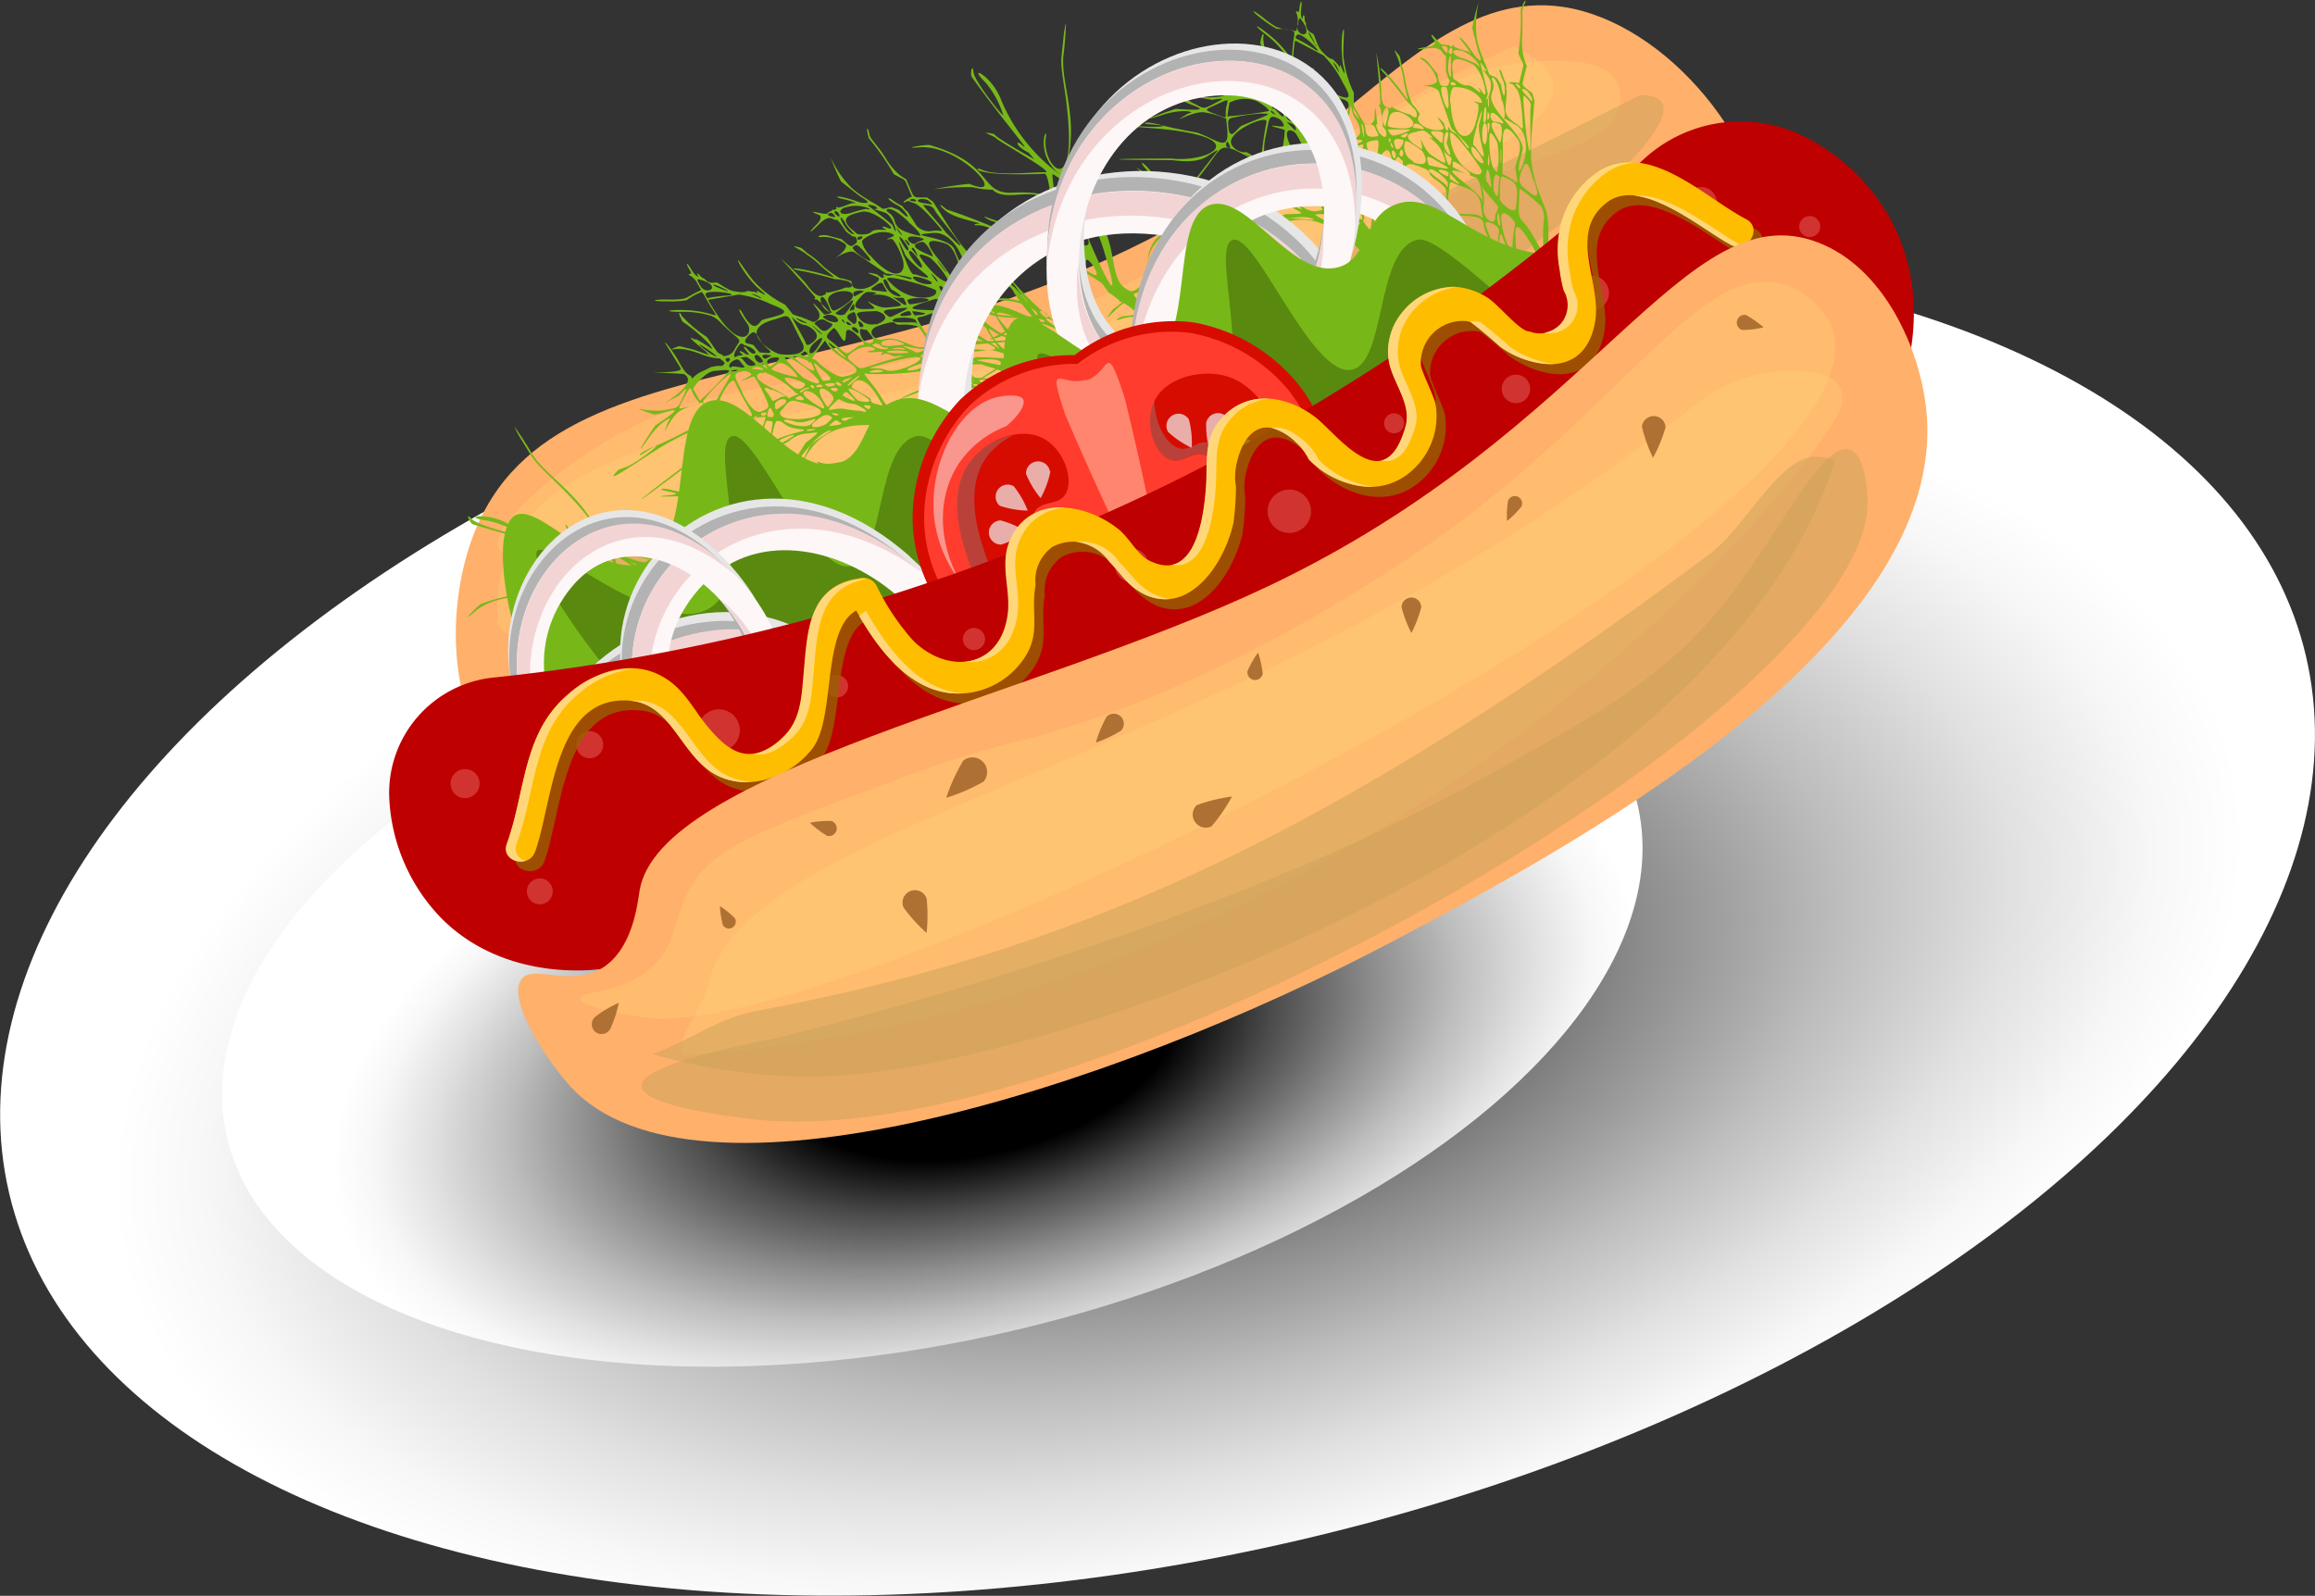 <svg xmlns="http://www.w3.org/2000/svg" xmlns:xlink="http://www.w3.org/1999/xlink" viewBox="0 0 235.7 162.52"><rect x="0" y="0" width="235.7" height="162.52" fill="#333333" stroke="none"/><defs><style>.cls-1{isolation:isolate;}.cls-10,.cls-2,.cls-21,.cls-23,.cls-26,.cls-3,.cls-6,.cls-9{mix-blend-mode:multiply;}.cls-2{fill:url(#radial-gradient);}.cls-3{fill:url(#radial-gradient-2);}.cls-4{fill:#ffb06a;}.cls-28,.cls-5{fill:#ffd77a;}.cls-5{opacity:0.3;}.cls-19,.cls-5{mix-blend-mode:screen;}.cls-6{opacity:0.5;}.cls-7{fill:#caa15a;}.cls-8{fill:#77b818;}.cls-9{fill:#e6e6e6;}.cls-10{fill:#b3b3b3;}.cls-11{fill:#fdf7f7;}.cls-12{fill:#f3d4d4;}.cls-13{fill:#598a0f;}.cls-14{fill:#d60c00;}.cls-15{fill:#ff3c2d;}.cls-16,.cls-20{fill:#f2f2f2;}.cls-16{opacity:0.7;}.cls-17{opacity:0.39;}.cls-18{fill:#fff8d5;}.cls-19{opacity:0.49;}.cls-21,.cls-23{opacity:0.4;}.cls-22,.cls-23{fill:#919191;}.cls-24{fill:#be0100;}.cls-25{fill:#d13430;}.cls-26{fill:#966200;opacity:0.8;}.cls-27{fill:#ffbd00;}.cls-29{fill:#ae7033;}</style><radialGradient id="radial-gradient" cx="-823.35" cy="2088.54" r="120.09" gradientTransform="matrix(1, 0, 0, 0.54, 941.24, -1024.4)" gradientUnits="userSpaceOnUse"><stop offset="0"/><stop offset="0.2" stop-color="#4c4c4c"/><stop offset="0.4" stop-color="#8c8c8c"/><stop offset="0.57" stop-color="#bdbdbd"/><stop offset="0.72" stop-color="#e1e1e1"/><stop offset="0.84" stop-color="#f7f7f7"/><stop offset="0.92" stop-color="#fff"/></radialGradient><radialGradient id="radial-gradient-2" cx="-999.6" cy="2087.42" r="70.29" gradientTransform="matrix(1.05, 0, 0, 0.54, 1147.73, -1018.39)" gradientUnits="userSpaceOnUse"><stop offset="0.27"/><stop offset="0.41" stop-color="#4c4c4c"/><stop offset="0.55" stop-color="#8c8c8c"/><stop offset="0.67" stop-color="#bdbdbd"/><stop offset="0.78" stop-color="#e1e1e1"/><stop offset="0.86" stop-color="#f7f7f7"/><stop offset="0.92" stop-color="#fff"/></radialGradient></defs><title>Ресурс 8</title><g class="cls-1"><g id="Слой_2" data-name="Слой 2"><g id="elements"><ellipse class="cls-2" cx="117.85" cy="94.17" rx="120.08" ry="64.32" transform="translate(-18.34 29.3) rotate(-13.16)"/><ellipse class="cls-3" cx="95.05" cy="99.5" rx="74.01" ry="37.64" transform="matrix(0.97, -0.23, 0.23, 0.97, -20.16, 24.25)"/><path class="cls-4" d="M51.12,78.7c-5.65-6.32-5.64-16.89-3-24,8.8-23.7,47.38-10.54,87-42,7.62-6,14.79-13.36,24-12,10.62,1.57,20.93,14.22,21,25C180.34,60.61,73.27,103.47,51.12,78.7Z"/><path class="cls-5" d="M50.62,62.95q0-.28,0-.55c0-23.15,37.94-16.05,66-31.45C130.68,23.23,141.2,6.2,158.11,6.2c2.25,0,6.87,0,6.87,3.74,0,5.45-10.52,6-16.86,9.76C136.73,26.51,92.9,64.86,53.41,64.86,52.08,64.86,50.68,64.42,50.62,62.95Z"/><path class="cls-5" d="M50.76,55.86c.51,1,3.13,1.49,22.37-4.17,21.14-6.22,31.72-9.32,45-16,17.74-8.91,12.42-9.74,29-18,4.29-2.14,11.35-5.42,11-9-.18-1.82-2.2-3.14-4-4-2.3,1.06-5.82,2.74-10,5-16.66,9-18.19,13.37-29,19-12.42,6.46-25.91,8.78-33,10-6.26,1.08-12.56,1.7-20,6C56.07,48.2,49.75,53.87,50.76,55.86Z"/><g class="cls-6"><path class="cls-7" d="M56.46,60a3.35,3.35,0,0,0-3.09,2.9c0,.62,9.12,1.09,10.92,1.09C108.56,64,183.68,9.68,167,9.68c0,0-71.62,36.39-107.22,48A5.18,5.18,0,0,0,56.46,60Z"/></g><path class="cls-8" d="M98.95,7.85C102,12.15,105.4,16,104,14.73c-.37-.36-.58-.17-.2.2a3.65,3.65,0,0,0,.93.61s.61.71.57.68c-4.3-2.43-4.07-2.57-4.07-2.57-1.82-.36-.14.1.19.44s6,3.5,5,3.45-5,.45-6.51-.28c-.72-.36-1.28.76,6.43.43.45,0,.7,2.94.56,2.65-.45-1-3.86-.69-4.21-.71-2.95-.14-1.64-3-8-4.85-.32-.1-3.28.38-1,.22,4.07-.26,9.18,5.48,5,3.72a34.58,34.58,0,0,0-3.65.56A28.42,28.42,0,0,1,99,19.06a8.75,8.75,0,0,0,2.07.26c1.53,1.61,5.67-1.26,6,2.65.07.84,2.73,3.16,3,4,1.18,3.87-2-1.26-2.72-1.75s-.41-.46-1.61-.78a8.37,8.37,0,0,1-2.56-1.17c1.53,1.25.49.32-1,.35-.75,0-2.76-1-1.64-.32s5.35,1,6.65,2.06c.53.35,3,3-.37,1.46a68.1,68.1,0,0,0-10.44-4.49c-.79-.68-.92-.56-.12.13,1,.86,4,1.28,3.36,1.32-.5,0-.56.19,0,.16,1.29-.08,10.58,4.39,10.4,4.94,0,0-.55,1.73-.55,1.75s-.09,3.45-.07,3.48c.22.36.86,1.33.47,1.15-3.78-1.82-7.22-6.18-7.22-6.18-3.42-1.34-.06-.05.67,1,1.47,2.15,2.06,1.89-.35,1.37a5.6,5.6,0,0,0-2.24.11s3.61-.19,4.85,1.3c.55.66-3.44.28-3.87.2A5.2,5.2,0,0,1,99.63,31c-1.92-.17-.11.15.24.4,1.13.81.87.66,1.85.84,1.45.26,4.27,0,4.62.44.2.24-.93,0-1.25-.1a6.25,6.25,0,0,0-2.66,1.1c-1,.63-2.76,1.22-.78.69.79-.21,2.33-2.71,5.91-.82,1.24.66,1.68,1,1.35.83-1.11-.43-9.67,1-11,0-.18-.12-1.74-1.05-1.87-.83,0,0,1.33.69,1.76,1s-1.18.3-2.28,0-2-1.33-.93-.06a31.13,31.13,0,0,0,4.32.63c11.21-1,9.45-.54,12.66.32,1.45.39,2.3.33.8,1-.33.15-.36.47-.83.48s-1.67.56-2.15.43c-.84-.24.32-.12-1.81-.44s-.93-.48-2.74-.85a9.38,9.38,0,0,1-3.57.37l-1.77-.07a11.8,11.8,0,0,0-1.78.66l1.1,1.19c1.2,1.28-1.05.94-1.82,1-1.17.14-2.6-.84-1.68-.18,1.26.9,3.91-.33,2.88.82-1.38,1.7-1.32,1.46-3.68,1.06-1.09-.29-1.16-.14-.07.16.89.15,2.56.24,1.56,1.48s-2.49,1.22-1.44,1.24c.23,0,.32.14.19.29-.3.37-.2.48.16,0a1,1,0,0,1,1-.31c.14,0,3.35-1.58,3.59-1.64.53-.13-1.2.92-1.63,1.14a20,20,0,0,1-2.2.9c-1.28.56.58.1,2.26-.75,3.79-1.93.48-.6,4-.8.91-.05.54,0-.4,1-1.92,2.08,1.17-1,1.46-1.05a34.54,34.54,0,0,0,4.72-2.26c2.49-1.72.44,2.14-4,5.37-.49.55-1.93,2.13-.92.92,0,0,.4-.45.69-.75a20.72,20.72,0,0,1-5.34,2.8s-1.51,1.08-1.54,1.1a9.27,9.27,0,0,1-3.4,1.52c0,.09,1.41-.08,1.21.07,0,0-1.14.59-2.35,1.38-3,2-2.66,2.84-2.09,2,1.25-1.93,5.68-3.52,6-3.75,9.89-6.89,3.24-.46,2.07.21-2.6,1.49-5.78,4.23-3.45,2.81,0,0-.07-.38,3-2.34.43-.24-3.71,3.19-3.73,3.17.12.24,2.5-1.84,2.75-2.06,2-1.72,2.67-2.38,2.23-1.25a16.74,16.74,0,0,1-2.32,4c-1.34,3.32-2.31,3.79-3.17,5.24-1,1.69,1.56-1.79,2.14-2.67s1.66-3.5,1.36-2.42c-.12.46.4,3.52-.3,4.62-.28.43-1.94,1.72-.14.51,1.34-.9.17-5.09,1-5.89a36.73,36.73,0,0,0,1.76-3.38c.38-1,.4-1.1,1.94-2.41a12.61,12.61,0,0,0,1.49-1.69l4.66-3.79c.77-1.1,2.6-3.87,3.57-4.33s1.41-.58,1.08-.38a8,8,0,0,0-3,3.94,1.91,1.91,0,0,1,.16-.33c2.19-3.33,4.65-5.14,8.75-5.33-.69,0-1-.17.5-.32.33,0,.71-.43,1.37-.06.38.21,0,.33-.62.37.46,0,.94,0,1.44.09,2.1.36,1.3.24,3.38.51l.94.19c.27,0-.06.19-.33.32s-.51.26-.72.19a1.87,1.87,0,0,1-.31-.12c-.23-.1-.74-.24-1-.31a3,3,0,0,0-1.77-.3,52.34,52.34,0,0,0-7.41,1.29c-.32.19-1.51.31-1.51.65a2.09,2.09,0,0,0,1.14-.25,11.16,11.16,0,0,1,2-.54c-.48.13-.52.3.08.14s1.49-.13,1.36-.07c-2.05.95-2,1.71-4.05,2.88a16.46,16.46,0,0,1-1.72.8c.08.92,4.91-3.14,5.24-3.29a9.39,9.39,0,0,1,2.32-.65c.81-.39,1.81-1.25,4.76-.31l.58.19c.14.06-.35,0-.35.17s.6-.06.71,0,.55.15.72.2l.47-.15a1.41,1.41,0,0,1,0-.3c0-.36.25-.45.61-.39.17,0,.1.2,0,.37q.41-.25.8-.52c-.08-.21.9-1.19,1.34-1.55l1.46-1a5,5,0,0,0,.07.82l.15-.07a6,6,0,0,1,0-.89c0-.31.87-1.7.62-.17l-.13.79.11-.09.07,0c.24-1.62.48-2,1.53-2,.33,0,5,.52,4.47,1.1-.26.32-1.87,1.88-2.94,2.91a.84.84,0,0,1,.15.18c2-1.87,2.8-2.45,3-2.29a3.23,3.23,0,0,0,.25-.27c1.22-1.5,1.77.73,5.2-.63,1-.39.9-.06,1.42.39a6.1,6.1,0,0,0,.68.5l.22-.09c-.73-.38-1.71-1.09-.65-1.35s.5.23,1,1.21l.25-.08c-.48-.75-.62-1.3-.19-1.4a10.28,10.28,0,0,1,3.84-.53,7.52,7.52,0,0,1,2.52-.49c2.66-.1,5.11.87,7.51,1.49,1.89.49,7.13,1.72,6.9.2-1.13-.33-2.24-.7-3.31-1.09-1.35-.49-3.39-1.08-4.19-2.27-.67-1-.33-2.34-.31-3.66,0-1.91.41-4.5-.11-6.26-1.69-4.17-1.72-5-1.26-9.91l.1-1.26s-.21-.7-.22-.72-.46-.37-.49-.39c-.56-.43-.55-.48-.39-1.12s.07-.31.32-1.26a.07.07,0,0,0,0,0,7.13,7.13,0,0,1-.27-.76A6.61,6.61,0,0,1,155,3.51,2.54,2.54,0,0,1,155,3c0-.28,0-1.52,0-1.79a1.35,1.35,0,0,1,.19-.71c.25-.55.09-.6-.16,0,0,0-.2.44-.2.46a24.45,24.45,0,0,1-.24,4.49s.22.49.23.51c.29.6.32.58.2,1.05l-.33,1.35a.23.23,0,0,0,0,.08c0,.05-.07,0-.11,0a4.51,4.51,0,0,0-.47-.05c-.58-.05-.56.11-.23.14.17,0,.39.39.53.54.49.52.61,3.1.64,3.87,0,.4-.17,0-.71-.36s-1.1-.79-1.06-1.51c0-.18.07-.79.08-1,.11-1.27,0-.55,0-1.19,0,0,0-.34,0-.36a6.07,6.07,0,0,1-.45-1.11c-.16-.51-.33-.44-.16.08a4,4,0,0,0,.29.75c.33.74.15,2.71-.21.38,0,0-.43-.67-.44-.69a3.52,3.52,0,0,0-.39-.18c-.05,0-.36-.15-.38-.2s-.32-.9-.34-.92a6.26,6.26,0,0,1-.31-.75A10.58,10.58,0,0,1,150.38,4a10.59,10.59,0,0,1,.17-3.78,21.64,21.64,0,0,0-.66,2.62s.61,2.39.62,2.42c.13.35.5,1.2,0,.77s-.53-.72-1.32-1.68c-.67-.81-.81-.69-.15.11.45.55.86,1.19.59.93a1.45,1.45,0,0,0-.16-.15c-.14,0-1.45-.4-1.44-.55s-.15-.13-.16,0-.34,0-.34-.08-.19,0-.19,0a2,2,0,0,1-.26-.07,1.75,1.75,0,0,0-.24,0c-.21,0-1-1.07-1.08-1s.08.29.28.58-.1.58-.67.65c-1.36.19-1.41.35,0,.15,1.26-.17,1.41.32,1.62.63a.45.45,0,0,0,.15.07c.16.06.05,1.41.07,1.59,0,0,.24.78.24.79s.1.09.13.12-.07.63-.3.63h-.43c-.31,0-.43-.91-.48-1.2,0,0-1-1.25-1-1.27L145,6c-.47-.27-.56-.12-.11.14a3.85,3.85,0,0,1,1.41,2c.12.6-1.38.56-1.76.54.38,0,1.89.15,2,.77,0,.07,1.23,3.62,1.23,3.62,2.4,2.29,1.78,2.15,1.54,1.87-1.13-1.5-.87-1.23-1.33-1.46a1,1,0,0,1-.46-.53c-.13,0,0,.34-.19.33s-.23-.6-.35-.75c-1.2-1.38-.14.13,0,.42.16.48-1.52.4-2.23-.24-.56-.5-.39-.71-.21-1.05a.08.08,0,0,0,0-.07,4.74,4.74,0,0,0-.5-.72l-.26-.29a9.86,9.86,0,0,1-.71-2.44,8,8,0,0,0-.38-1.59c-.21-1-.11-.74-.43-1.14-.65-.83.09.36.27,1.21a8,8,0,0,1,.38,1.59c.16,1,.52,2,.36,1.9a25.7,25.7,0,0,0-2.11-2.65c-.74-.77-.87-.65-.13.12.9,1,2.23,2.75,2.23,2.76.32.29.57.57.82.84s.35,1.25-.49.49h0a8.19,8.19,0,0,1-1.8-.71c0-.14-.12-.15-.15,0s-.22,0-.46-.05c-.56-.18-.56-1.31-.55-1.92a24.48,24.48,0,0,0-.5-3.62s.52,5.37.37,5.32-.18.12,0,.17a8.6,8.6,0,0,1,.3,2s-.54-.21-.57-.21-.24-3-.27-.8c0,1-1,.9-1.15.61s-.51-.88-.61-1.06a7.11,7.11,0,0,1-.36-.63c0-.06,0-1.27,0-1.32a10.78,10.78,0,0,1-1.07-3.92c0-1.7.2-3.37-.1-2.12a11.29,11.29,0,0,0,0,2.59c0,.59.36,1.64.18,1.42s-.34-.82-.4-.8,0,.5-.18,0c0,0-.61-.68-.68-.62s-.55-.29-.66-.42c-.63-.64-.59-.59-1.15-2-.11-.29-.68-.22-.81-1a1.18,1.18,0,0,0,0-.2.87.87,0,0,1-.14-.5c0-.46-.2-.38-.18-.1s-.3.05-.17-.9-.07-.93-.17-.09-.14.21-.38.4a1.89,1.89,0,0,1,.2,1c-.09.67-.07.57-.1.77s0,.24-.5.12a5.57,5.57,0,0,1-1.6-.35,8.89,8.89,0,0,1-1.29-.91c-1.28-1-1.4-.81-.12.14A10.33,10.33,0,0,0,130,2.94s.43,0,.46,0a5.74,5.74,0,0,1,1.29.24,1.4,1.4,0,0,1,0,.55c-.54,3.65.48,2.13-2.77-.38-1.27-1-1.38-.82-.13.14A9.63,9.63,0,0,1,131,5.73a2.86,2.86,0,0,1,.33,1,16.81,16.81,0,0,0,.33,1.87c.25,1.15.11.8-.83,1.24a1.22,1.22,0,0,1-1.29-.11s0-.08,0-.14a2.71,2.71,0,0,0-.12-.26c-.15-.3-.14-.29-.09-1.32,0,0,0-.87,0-.89a13.58,13.58,0,0,1-.72-3.23c.13-.56-.06-.58-.2,0a4.77,4.77,0,0,0-.1.48,15.42,15.42,0,0,1,.78,3.53c0,.78-.11.47-.2.17a7.22,7.22,0,0,0-.63-1.48c-.11.06-.16-.42-.28-.37s.38,1.92.39,2,0,.43,0,.45.16.23.07.14-.86-1.29-.95-1.43-1-1.25-1-1.26-.78-.27-.83-.17a3.42,3.42,0,0,1,1.22.93,8.79,8.79,0,0,1,.92,1.28A6.11,6.11,0,0,0,129,9.59c.18.12.12.11.24.54,0,.17,0,.31-.13.31s-.22,0-.22,0-.35-.24-.45-.28l-.53-.26h-.06l-.8-.15H127a2.93,2.93,0,0,0-1.19-.14c-.54.09-.16-.08-.25-.32s-.29-.56,0-2.1a7.89,7.89,0,0,0,0-2.13l-.3,3c-.06.57-2.5-1.39-2.51-1.39s2.38,2,2.42,2.08c.82,2-5.62.69-2.64,1.26l.86.16c.36-.05,1.37-.23.94,0-2,1.08-1.58.94-2.86.33-1.49-.71-3.15-3.21-1.26-.41.38.56,4.44,1.35-.45,1-.33,0-4.91,1.75-1.36.6,1.84-.6,3.16-.32,2.83-.21l-.34.12c-2.09,1.33.35-.26,1.65-.17a8.48,8.48,0,0,1,2.18.62c.17.06.09-.24.22,1,.26,2.53-.9,1.22-3.08.45,0,0-2.11-.36-3.59-.75-1.76-.49-2.1-.15-1.31-.1,3.83.24-.82.45-2.22,0,0,0-.8-.24-.83-.24-2.83.33,2.72.5,5.47.85,7.81,1,3.69,3.28-.1,2.89-7,0-7.18.13,0,.16.33,0,2.36.41,3.58-.36,1.59-1,1.39-1-.25,1.14-2.62,3.37-2,2.86.13.08,1.89-2.46,1.3-2.86,4.95-.86.09,0,1.41.76,1.47.84s-.73.56-.75.58a3.66,3.66,0,0,1-1.19.72,5.07,5.07,0,0,1-2.19.07c-.49.53-3.34.44-3.67.65-1.78,1.14-.31.19,1.39,0,2.09-.25,2.5-.38.45.23-3.28,1-1.16,3.93-6.3-2.29-.72-.77-.91-.63-.18.16.32.39.82.93-.13.34-2.46-1.53,1.09.91,1.35,1.18a6.58,6.58,0,0,1,1.2,1.63c1,.75,1.49.62,0,2.06-1.68,1.61-1.57,1.72.12.09.56-.54,1.23-1.24,1.48-1.09,1.76,1.14.21.13-2.94,2.77a3.35,3.35,0,0,0-.84,3c.23.64.21,1-.57,1.65-.95.83-1.09,1-1.95.36-1.62-1.24-.45-4.93-3.6-8.48-2.79-4-2.61-1.53-2-5.1.73-4-.78-7.31-.58-9.92a34.12,34.12,0,0,0,.27-3.44,9.23,9.23,0,0,0-.27,1.73c-.28,2.67-.33,2,.23,5.74C110,21,106,16.92,106.48,14c.24-1.59-1.33,1.78,1.59,3.88a18,18,0,0,1-6.16-7.75c-.93-2.47-3.57-3.68-1.59-1.75a9.35,9.35,0,0,1,1.79,3.25c.46.85-2.91-3.29-3-4.3S98.73,7.56,98.95,7.85ZM96.27,50.58a2.06,2.06,0,0,1-.58.3C94.91,51,102.35,46.39,96.27,50.58Zm4.67-1.6s1.07-1.3,1.14-1.33A5,5,0,0,1,100.93,49ZM154.37,8.54a.45.45,0,0,1,.42.41C154.83,9.23,154.17,8.52,154.37,8.54Zm-25.85-1a10.54,10.54,0,0,1,.55,1.79C128.61,8.93,128.11,6.44,128.51,7.53ZM109.7,24.1a7.75,7.75,0,0,0-1.4-1.46c-.59-.73-.19-4.09.41-3.11A40.43,40.43,0,0,1,110,23.45C111.84,25.11,110.16,25.6,109.7,24.1Zm.88,2.49c.06-.77,1.87,2,.67,1.32S110.49,27.67,110.58,26.59ZM106,31.92c-.42-.5.43-.14.67.17S106.4,32.46,106,31.92Zm1.5.83a3.29,3.29,0,0,1,.63.59C109.26,34.69,104.54,31.37,107.45,32.76Zm1.15,5.31a19.84,19.84,0,0,1-3.34.79c-.32.1.74-.59,2.49-1C108.85,37.6,109.69,37.57,108.6,38.06Zm-4.75,2.83c-.92.62-4.47,1.5-2.64.84A26.44,26.44,0,0,1,105,39.08C109.19,37.83,105.1,40,103.85,40.9Zm2.35-4a18.89,18.89,0,0,1,2.49.47c-2.82-.06-5.3,3.63-8.8,1.59-.39-.23-.48-.06,1.47-1.24S104.73,35.79,106.2,36.92Zm-7.78.68c-.2-.27-.48-.52.33-.78s4.63-.48,2.44.85C99.17,38.89,99.71,39,98.42,37.6Zm1.35,1.51c.43.25.65.23,0,.23C98.33,39.34,99.45,38.92,99.77,39.11Zm-1.24,3.21c-1.5.75-2.25,1.42-2.91,1.41-.37,0,1.26-2.14,1.79-2C100.87,42.28,99.31,41.93,98.53,42.32Zm-.67-.73c-.6-.1-.86-.08.69-1.83.64-.73,3.44.25,5-.22.3-.09.57-.19-.18.3C100.31,41.82,101.3,42.16,97.86,41.59Zm6.35.31a3.15,3.15,0,0,1,.85-.38C105.57,41.42,103.59,42.3,104.22,41.9Zm3.86-1.9s-.87.59-.9.61c-.91.62-.58.48-1.6.65-1.78.37-2.08,1.26-3.52,1.35-1.91.12-2.44-.37-1.88-.42a25.12,25.12,0,0,0,2.91-.6c.57-.12,10-7.12,6.41-2.05C109.3,39.78,108.36,39.94,108.08,40Zm1.18-5.65c-.84-.7,1.88,1,3.91.82.33,0,2.29-.1,1.13.43C113.72,35.87,109.66,34.67,109.26,34.34ZM110.46,39c1.38-2.21,4.76-1.8,4.22-1.52C113.88,37.92,110,39.78,110.46,39Zm3.67-2.09c-3.82.32,1.55-.23,1.88-.33C117.78,36.09,116.85,36.94,114.13,36.94Zm-.46-.44c1.26-.58,4.92-.1,1.89,0C114.11,36.5,112.57,37,113.67,36.5Zm4.19-.44a7.23,7.23,0,0,0-1.8-.11c-2.31.14,0-.63.35-.7C116.9,35.16,118.22,36,117.86,36.06Zm.19-.27c-.64-.36-1.47-.83,1.19-.34C119.71,35.54,118.52,36.05,118.05,35.79ZM119.53,31a3.15,3.15,0,0,1-1.14.81c-.22,0-1.39-1.48-1.41-1.46s1,1.49.78,1.51-2.57-1.68-2.3-1.92c.1-.09.36-.12.69-.29.59-.31.79-.54.79-.35s.21.19.21-.11c0-.69,2.63-.86,4.38-1.9.62-.37.59-.59-.58,1.66-.94,1.81-1,1.83-1.28,1.86S119.4,31,119.53,31Zm10.23-10.37a2.82,2.82,0,0,1,1.86.52c1.1.68,1.4.6-.7.66l-4.61,1.67c-.56.29-2.09-.24-2.82-.6-1.93-1-.64-.71.68-.79A3.26,3.26,0,0,0,126.62,21C128,19.94,128.83,20.62,129.76,20.62ZM127.85,20c.47-.36,2.17.11,2.56.35S127.7,20.17,127.85,20Zm2-2.38c0,.09-.27-.19-.33-.25s.27-.54.56-.64,0,.42.06.6S129.85,17.64,129.86,17.67Zm6.33-2.32c-.11,0-.09.22.06.17s0,.31-.08.74c-.24,1-1.07-2.32-.89-2.24A6.39,6.39,0,0,1,136.18,15.35Zm.18-1c.37,0,.16,1-.16.42S135.85,14.34,136.37,14.31Zm9.26,2.55c-.19,0-.23-.29-.3-.59-.14-.65.71,0,1.09.2C147.78,17.24,148,17.37,145.63,16.86Zm1.31-1.65a1.74,1.74,0,0,0,.34.49c.63.49.56.33.46.82C147.51,17.59,147.09,15.57,146.94,15.22Zm4.59.73c0-.25.07-.11.1.3C151.68,17,151.39,17.25,151.53,16Zm-1.73-.81c0-.71,1.3,1.11,1.24,1.43S149.81,16,149.8,15.14Zm1.88-1.45c.11-.43.6.52.77.81a8.39,8.39,0,0,1,0,3.05C151.56,17.16,151.6,14,151.68,13.68Zm-.55-1.19c-.22,0,0-1.11,0-1.33C151.36,10.13,151.42,12.46,151.14,12.5Zm.4-2.57c.09-.31.11,1.31,0,.91A2.53,2.53,0,0,1,151.54,9.93Zm-.07,1.65c0-.3.19,0,.19.27S151.33,12.62,151.46,11.57Zm1.45.71c.52.61-.3.09-.76.12S151.34,10.43,152.92,12.28Zm-7.36,12.27.2.41c.34.69-2.64-.83-4.63-.9-1.83-.07-1.09-.24-1.18-3.12,0-1.22,0-1.24.21-1a31.46,31.46,0,0,0,4.52,3.11c1,0,.93.05.9.92,0,.17-.12.22-.25.1s-.27-.18-.3-.15S145.54,24.45,145.56,24.55Zm2.63,3.4c.79.69-12.48-5.59-5.44-3.45C147.66,26,144.66,24.83,148.19,28Zm-1.94-2.82c.5.43,0,.35-.23,0C145.94,24.94,146,25,146.25,25.13Zm-1.17,4.56c.75-.19.71-.06.12.09S144.33,29.88,145.08,29.69ZM144,30.8c.29-.06.74.23,0,.24S143.69,30.87,144,30.8Zm-2.18,2.54c.08.16.11.3.06.31a19.93,19.93,0,0,1-2.7-.2C138.92,33.23,141.62,32.94,141.84,33.34ZM142,33c3.46-.28,1.69.13.39.48C142.08,33.6,141.81,33,142,33Zm2.94-3c-.53.11.8-.31,1.13-.37.1,0,1.15.53,1.11.65A17.61,17.61,0,0,1,145,30.06Zm1.9-.2c-.56-.29-.51-.25.06-.23C147.77,29.65,147.46,30.16,146.88,29.86Zm.69-.52c-1.25-.3-3.09.54-3.66.25-2.8-1.86-4.67-4.7-3.91-4.26S148.17,29.48,147.56,29.33Zm-13-11.8c0,.15-.21,0-.33-.06s-.61.06-.65-.14S134.55,17.37,134.56,17.53Zm-1.22-1c-.82-2.84,1.13.14,1.16.45S133.58,17.3,133.35,16.49Zm-.06,1.1c.22,0,.39,1-.19.38S133,17.55,133.28,17.59ZM134.65,20c-.16.73-.83-1.49-.89-1.79C133.48,16.82,135.15,17.77,134.65,20Zm.41-2.35c.12.25-.21.36-.25,0C134.79,17.43,135,17.49,135.06,17.63Zm7.55-2.33c.24-.45.45,1-.09.5C142.46,15.75,142.5,15.52,142.61,15.31Zm-.88.41c-.18-.8.61-.24.31.35C142,16.24,141.82,16.08,141.73,15.72Zm1.1.65s0,.38,0,.77c0,1.26-1.43.43-.74-.89C142.45,15.62,142.49,16.26,142.83,16.37Zm9,2.52c0,.4-.14,0-.43-.37S151.49,15.83,151.83,18.89Zm.58-1.1c.32.14.27.25.24.43-.13.71,0,2.53-.52,1.31C152,19.36,152,17.64,152.41,17.8ZM151,19.21s1.36,1.62,1.41,1.67c.35.34-.2.82-.18,1.13.11,1.18-1.45.32-1.16-1.15C151.28,19.84,150.3,16.9,151,19.21Zm1.58,3.71a1.89,1.89,0,0,1-.07-1.22C152.61,21.47,152.91,23.41,152.59,22.92Zm-2.47-1.09c-2.88-.06-2.9-.15-2.75-1.16.41-2.74,0-2.16,1.26-1.76s2,.81,2.16,2C151.07,23,151,21.85,150.11,21.83Zm-8.24-1.05c-.33-.8-2.55-1.72.41-.53C149.33,23.1,142.45,22.19,141.88,20.78Zm3.29,2.11a3.63,3.63,0,0,1-1.29-.55C142.63,21.57,146.95,22.93,145.17,22.89Zm-4.65-2.83c-.23-.27.89.09,1.13.68C141.73,20.95,140.68,20.25,140.52,20.06Zm3.33-.86c-1.72-1.2.3-1.23,1,.31C145,19.8,145.36,20.26,143.84,19.2Zm.76,1.05c-.38-.42-1.2-.9-.69-.68C144.78,19.94,144.87,20.55,144.6,20.25Zm-1.23-1.16c.31.22-.22.32-.84-.69-.2-.32-.2-.52,0-.45C143.18,18.21,142.8,18.69,143.37,19.09Zm-.22.29a6.57,6.57,0,0,1,1.52,1.21C145.51,21.54,142.68,19.43,143.15,19.39Zm2.27,1.85a5.43,5.43,0,0,0-.37-.71c-1-1.72.78.93,1.57,1.1C147.9,21.89,145.51,21.63,145.43,21.24Zm2.2-3a2.19,2.19,0,0,1,0-.51c0-.08.58.58.65.65C148.94,19,148.36,18.71,147.63,18.21Zm-.79-.54c-1.07-.72.72-.3.67-.06S147.57,18.17,146.83,17.67Zm.57,1.05c0,.45-.07.32-.15.13s-2.5-1.7-1.55-1.63C146,17.24,147.43,18.2,147.4,18.72Zm-1.58-.7c.35.26,1.25.87,1.39,1.24s0,2.28-.32,2.22c-1.53-.32-1.53-2.62-3.24-3.28-.73-.28-1.06-1.92.46-1.4C146.24,17.54,145.17,17.54,145.82,18Zm-3.72.45c-.58-.37-.77-.29.05.24.26.16.88.51.55.54s-.22.19,0,.16.58.61.7.79,1.69,1,.16.35c-4.11-1.69-3.49-.81-3.91-2.53-.11-.47-.07-.7.7-.66C142.31,17.47,142.57,18.79,142.1,18.48Zm-3.78,4.46c-.17.2-.32-.26-.35-.48s.72.48.51.35C138.45,22.8,138.38,22.86,138.31,22.94Zm.39-.61c-.08.2-.86-.57-.89-.77C137.22,18,138.83,22,138.7,22.33Zm-1.26-1a5.44,5.44,0,0,1-.54-1.12s.13-.06.28-.08c.36,0,.31,0,.31.47C137.51,20.84,137.59,21.49,137.45,21.35Zm1.48.83s-.77-1.91-.78-2c-.15-.28,2-1.32,1.48,2.58-.12.92,0,.85-.5.25S138.83,22.41,138.92,22.18Zm-.13-2.39c-1.12.14-1.19-.12-.2-.14S139.85,19.66,138.79,19.79Zm-.62-.44c-.62,0-.65-.43.08-.18S138.82,19.32,138.17,19.35Zm-1.81,1c.58,1.31.83,1,1.17,1.75s.49,1.36-.17.51a11.65,11.65,0,0,1-1.17-1.13c-.56-.68-1.76-.84-1.1-1C135.27,20.39,136.31,20.2,136.37,20.35Zm.11,2.4a3.23,3.23,0,0,0-1-.27c-.32-.23-.41-.64.34-.15S136.8,23,136.48,22.76Zm-1.41-1.33c-.22-.25-.31-.62.13-.14S135.18,21.56,135.07,21.43Zm-.15-1.2c.19-3.93,1.72-.41.85-.15C135.66,20.11,134.91,20.33,134.91,20.23ZM137.06,19c.07-.54.48.43.31.43A.37.37,0,0,1,137.06,19Zm-.75.26c-.07-.21,0-.28.21-.17C137.26,19.51,136.48,19.71,136.31,19.21Zm-.19-.81c0-.14-.12-.25.38.05C137.68,19.16,136.14,18.9,136.12,18.4Zm.42-.29c-.12-.06-.37-.15-.39-.28-.07-.3.35-3.18.52-1.34C136.7,16.8,137.32,18.48,136.54,18.11Zm-.75.06c0,.21.06.21-.14.08C134.68,17.72,135.74,17.71,135.79,18.17ZM134.51,21c.16.47.33.37-.54.51-.65.1-2.16-.71-1.13-.87C133.38,20.62,134.34,20.58,134.51,21Zm.29.81c.21.63.6,1-.88.09C133.73,21.82,134.76,21.75,134.8,21.86Zm3.8,3.75c.83.87-2.68,1.15-2.17,1.26-2.1-.42-.86.49-3.17-1-1.4-.7-1.94-1-2.3-1.51-.52-.79-.23.24.09.46,3.42,2.4,3.67,1.29,2.19,2.45-.55.43-.61.52-1.22,0-3.11-2.82,2.23,1.7-1.6.27a15.56,15.56,0,0,1-1.92-1.92,6,6,0,0,0,1.83,2.07c1.57.58,1.81,0,.35.9-.55.34-.48.47.06.13.7-.44,1.07-.61,1.75-.23.35.19.62.32.36.47-.78.45-3.25,1.89-3.77,2.12-.86.37-.82,0-1.83.43s-.15.05-2.6.31c-1.41.15-3.75-.58-2.92-1.37C126.16,26.23,131,17.72,138.59,25.61Zm.87,1.87c.59.41-.18-.13-1.47-.3s-1.28-.23-.07-.52S138.56,26.83,139.47,27.47Zm.32-.55c.68,1.36-.67.09-.78-.21C138.82,26.22,139.64,26.64,139.79,26.92Zm-7,.85c.45-.19.88-.92,2.16-.86,1.62.09,1.49-.12-1.25,1.52C133.36,28.64,132.53,27.88,132.78,27.77Zm-.49.21c.28-.12.23,0,.6.35S132.13,28,132.29,28Zm-4.74,3.58a4.38,4.38,0,0,1,1.13-.12c3.71-1.61,4.26-2.93,3.29-1-.75,1.52-2.18,1.59-4.1,1.4C127,31.79,127.06,31.79,127.55,31.56Zm5.62-2.51c.46-.29.87,1,0,1.36a8,8,0,0,0-1,.42C131.78,31,132.76,29.31,133.16,29.06Zm.49.07c1.13.86,2.34.57.52.86C134,30,133.57,29.06,133.65,29.13Zm0-.24c-.11-.12.29-.34.45-.44,2.31-1.43,2.37-1.4,3.81-1.11a4.87,4.87,0,0,1,3,1.5c.93,1.09,1.1.9-.33.8C138.76,29.52,135.53,30.83,133.67,28.89Zm12.85-3.27c.76.11,1.17.92,2.14,2.44C148.81,28.34,145.37,25.45,146.52,25.62ZM145.6,22c-.12-.55,1.39.33,1.56,1,.07.26,1.41,1.08.43.48C145.65,22.28,145.78,22.82,145.6,22Zm2.46,1.35c-.19-.28.93.38.72.36C148.25,23.7,148.3,23.73,148.06,23.37Zm-.3-1.51c1.33.28,3.32-.11,3.31,1.09,0,1,2.79,4.75-.66,1.64C150.12,24.34,145.41,21.38,147.76,21.86Zm4,.85c.53.21,1,.5.84,1.11-.1.4-.15,2.4-.19,2.26C151.59,23.42,150.63,22.25,151.77,22.71Zm1,1.21c.11-.43.29.77.8,1.45s.31,1.33.06,2.06S152.19,26.06,152.74,23.92Zm.09-1.65c-.08-1.35,1.44.24,1.41.56a13.65,13.65,0,0,0-.27,2.42C154.05,26.22,153,24.39,152.84,22.27Zm-.14-2c0-.06,0-.84,0-.9.06-1.64.11-1.43.5-1.28,1.51.59,1.3,1.18,1.15,3C154.31,22.07,152.73,20.62,152.7,20.31Zm.25-2.56s.07-1.91.05-2.62c-.07-2,.18-2.74,1.51-.9.64.89-.28,2.58-.24,2.88C154.6,19.37,154.79,18.53,153,17.75Zm-.12-2.58a10.91,10.91,0,0,1,0,1.3C152.77,17.39,152.77,15.05,152.83,15.17Zm-.16-.65c-.59-1-1.49-2.52,0-1.83C153.14,12.88,152.8,14.74,152.68,14.52Zm-1.22-1.81c0-.22.34-.26.14.57C151.47,13.79,151.49,13.65,151.46,12.71Zm-.29,2c-.32.15-.36-2.05,0-2.1S151.47,14.61,151.17,14.75Zm-.26,5.87c-.16-1.2-6.35-4.63-.63-2.43C150.91,18.42,151,21.33,150.91,20.61Zm-3-3.6s0-.21,0-.41C148,16,151.89,19.29,147.89,17Zm-4-.49a1.62,1.62,0,0,1-.85-2c.14-.27,1.14.53,1.66.86C145,15.58,145.91,17.23,143.88,16.53ZM142.07,15c-.31-.78-.07-1,.76-.76C143.13,14.3,142.38,15.73,142.07,15Zm-.42-.44s.1.14.18.34C142,15.34,141.4,14.76,141.65,14.53Zm1.29-.55-.3-.1c-.16-.06.45-.31.63-.34S143.16,14.05,142.94,14Zm-1-.19c-.34,0-.61-.44-.61-.64,0,0,1.39,0,1.94,0C144.22,13.14,142.29,13.8,141.92,13.79Zm-.5.56c0-.12-.09-.26,0-.27C141.74,14.07,141.51,14.77,141.42,14.36Zm-.52,1.11c.58-.73.87.8.87,1.58s-.27.22-.6.2c-1.86-.09-1.42.18-1.85-1.72-.23-1-.53-1.1.82-1.28C140.75,14.17,139.65,17,140.89,15.47Zm-1.78,1a4.73,4.73,0,0,1-.2-1.29C139,14.46,139.88,19.31,139.12,16.5Zm-.38-1.33c-.27,2,2.36,5.08-.66,3.66-.71-.33-1.21-2.45-1.25-3.09,0,0-.22-.3-.21-.33a19.16,19.16,0,0,1,2.18-.72A4,4,0,0,1,138.73,15.17Zm-1-.35c-1.4.49-1.12-.52.08-.57S139,14.37,137.7,14.82Zm-3,1.59a18.16,18.16,0,0,1-.27-2.79C135.39,13.59,136.79,20.63,134.74,16.41Zm-.48-.49c-.43-.44-1.83-2.24-1.5-2.25l.71,0C134.39,13.62,134.52,16.18,134.26,15.91Zm-1.56-2.55c-.11-1.15,1.11-.43,1.27-.15S132.71,13.52,132.7,13.36Zm-.32,0c-.36-.55,0-1,.09,0C132.48,13.4,132.43,13.41,132.38,13.33Zm.55-.78c-.33,0-.42-.88.21-.27S133.38,12.52,132.93,12.55Zm-.19-.92a3.64,3.64,0,0,1-.06-.92c0-.31-1.17-.93.15-1.08s.34.82.78,2.33C133.86,12.85,133.06,11.79,132.73,11.63Zm-.5,0c.29.14.28,1,.15,1C131.82,12.62,132,11.47,132.23,11.6Zm-.64.76c-1.09-.35-.51-1-.83-1.55l.55.32C131.49,11.23,131.89,12.46,131.59,12.37Zm.29.59a.82.82,0,0,1,0,.3s-.87-.84-.88-.86S131.87,12.59,131.89,13Zm0,.55a8.82,8.82,0,0,1,1.32,3.59c-.06.15.56.41-.22.18-1.2-.35-.09.55-1.39-2C130.34,12.89,131.47,13.14,131.84,13.51Zm-.41,1.91c1,1.93.58,1.2.25,1.13-1.09-.24-1-.08-.9-.62C130.93,15.07,130.79,14.17,131.43,15.42ZM130.59,17c.14-.79,1.89,0,1,.3a4,4,0,0,1-.83,0C130.54,17.34,130.56,17.19,130.59,17Zm.35.67c1.46-.46,1.42-.12,2.11.71C136.75,22.89,128.9,18.29,130.94,17.65Zm-.31,1c.73.52.52,1.08,1.92,1.56.89.3.54.27-.08.36C131.55,20.72,130.09,18.27,130.63,18.66Zm1.9,2.61c.06,0,0,.11-.53-.2S131.79,20.66,132.53,21.27Zm1.21,1.07c.26.16-2.18-.27-2.76,0-3.46,1.74-3.29,1.72-4.29,1.74-.79,0-1.59.68-4,2.32a25.24,25.24,0,0,1-5.47,2.31c-.06,0-.07-.18,0-.22C118.7,26.71,131.34,20.9,133.74,22.34Zm-17,6.66c.33-.39.27,0-.48.41l0,0A2.21,2.21,0,0,0,116.75,29ZM123,26.38c10-6.77-1.81,4.64-2.31,4.45a1.08,1.08,0,0,0-.52-.1C120.48,30.46,121.55,27.35,123,26.38Zm-2.23,4.72a18.38,18.38,0,0,1-1.78.65c-.16,0,.83-.8,1.13-.83A.86.86,0,0,1,120.75,31.1Zm-1,.55c1.79-.68-2,1-1.24.38A12.19,12.19,0,0,0,119.76,31.65Zm.4.18c.87-.79.63-.75,1.87-.27s-1,.63-1.95.72C117.22,32.32,119.74,32.2,120.16,31.83Zm2.66,1.07a20,20,0,0,1,2.8-.22C117.75,34.3,117.26,33.48,122.82,32.9Zm-2.62,2.42c-.33.12-3.39-.14-1.69-.48C119.93,34.56,120.52,35.19,120.19,35.32Zm0-.51c-.27-.24-.05-.29.52-.4.33-.07,5.79-1,3.34-.5C122.92,34.16,120.87,35.42,120.15,34.81Zm1.51,1.29c1.56.46,2.79.4,3,1,0,.1.23.83.11.81C116.33,36.59,121,35.91,121.66,36.1Zm3.19,2.51c0,.14,0,.25-.07.24C123.81,38.59,124.87,38.29,124.85,38.61Zm.68-.75c-.37.17-.48,0-.54-.33s-.17-.54,0-.45.79.6.73.66Zm.75-.39c.33-.33.71-.57.26,0S125.95,37.78,126.27,37.46Zm1.53-1.3c-.06,0-.57.43-.61.48a5.52,5.52,0,0,0-1,.7c-.33.33-1.3-.35-1.86-1.68,0-.09-.36-.71-.46-.65s.26.66.3.74c.12.29.43.9,0,.71,0,0-.34-.17-.37-.17a5.7,5.7,0,0,1-2.26-.41c-.32-.1-.35,0,.78-.44l1-.35c-.58.66-.65,1.26-.13.49.21-.31.35-.58.68-.7.55-.2,4.55-1,4.22-.92,1.19-.24-1.78,1.49-1.79,1.32,0,.1.8-.13.91-.16.33-.09,2.1-1.79,2.07-1.19,0,.1-.37.11-.37.22s.08.06.18,0,.17.14.16.36C129.19,35.46,128.41,35.68,127.8,36.16Zm1.84-1.79c-.14.19-.25.21-.24,0C129.42,34,130,33.92,129.64,34.37Zm3.65-2.68-1.51.09c-.34,0,0-.57.34-.77C134.63,29.74,134.89,31.6,133.3,31.69Zm.88,1.89a3.36,3.36,0,0,1,2,.32,1.65,1.65,0,0,1,.29.44C136.42,34.39,131.66,33.73,134.18,33.58Zm2.22.27c-.36-.46,1.11-.47,1.64-.5.05,0,.33,0,.29,0C137.83,33.62,136.76,34.31,136.4,33.85Zm3.54-2.73c-.32-.14-1.6.17-.51.16.33,0-4.53.69-5-.39-.79-1.82,1,0,4.62-1a8.84,8.84,0,0,1,4.39.58C143.78,30.61,140.84,31.52,139.93,31.12Zm-1.57,3.62c-.32-.14-1.08-.09-.37-.57s.93-.71,1.15-.54,2,0,1.27.29c-3,1.18.45-.06,1,0C143.7,34.1,140.29,35.56,138.36,34.74Zm4.13-.56c-.61-.85,1.89-1,3-1C147.44,33.23,142.52,34.21,142.49,34.17Zm7.9-5.2c-1.43-.58-1.41-.74-1.56-1-.41-.64-.92-1.39,0-.55C150.19,28.54,152,29.64,150.38,29Zm-1.62-1.91c-6.39-5.53-1.05-3.83-.47-3,1.22,1.52,1,1.2,1.44,1.6.07.06-3.05-1.84-3.11-1.77S150,26.11,150,26.34,154.38,31.93,148.76,27.07Zm3.32,2.6c-.19-.08-.22-.29-.21-.51C151.88,28.72,152.94,30,152.08,29.66Zm1.42.17c-1.55-.49-1.58-1.82-1.82-2.09-5.52-6.2-1.75-3-.57-2.41C152.63,26.06,154,30,153.5,29.84Zm.68.21c-.52-.16-.53-.79-.37-.39S155.07,30.33,154.18,30.05Zm2.35.33c-.05.29,0,.52-.75.37s-.55,0-1.15-.77c-1.36-1.71-.85-2.42-.4-3.6.37-1-1-5.91,1.69-1.37C156.85,26.54,156.85,26.89,156.54,30.38Zm.23-9.49a2.3,2.3,0,0,1,.33,1.64,17.82,17.82,0,0,0,0,3c-.09.59-1.13-2-2.14-3-.58-.56-.37-1.36-.31-3.33A14.27,14.27,0,0,1,156.77,20.89Zm-.68-2.58c.21.68.84,2.27-.39,1.3-.94-.74-1.48-.92-.65-2.64C155.54,16,155.9,17.63,156.09,18.31Zm-.24-8.48c.26.84,0,.38-.57-.18C154.38,8.69,155.6,9,155.85,9.83Zm-.7-.06c.48.48.73.7.61,1.24s.25,7.76-.46,2.39C155.24,11.95,155,9.64,155.15,9.77Zm-.9,2.92c2.66,1.68-.81,7.9.7,2.64C155.36,13.83,151.21,10.78,154.24,12.69Zm-1.33-2.38c.35,1.44.17,1.88.08,1.78-2.33-2.75-.57-2.41-1.12-3.88C151.66,7.66,152.48,7.56,152.91,10.31Zm-1.7-3.26c.07.17,0,.25-.06.18-.58-.42.32.52.49.95.38,1-.75,3-.24,1.37,0-.09-.76-3.19-.79-3.21S151,6.57,151.21,7.05Zm-4.36-2.38c.33,0,.46.09.45.4s0,.31-.07.3S146.67,4.69,146.84,4.67Zm.64.46c0-.43.35-.34.31.1S147.47,5.57,147.48,5.13Zm1.18,0c1.56.47,2.33,2.32,1.59,1.38a12.72,12.72,0,0,0-1.55-.63C147.65,5.53,147.79,4.89,148.66,5.16Zm-1,1.32a7.73,7.73,0,0,0,0,1.41C147,7.36,147.87,4.31,147.7,6.47Zm.19,1c-.4-1.92.62-1.54,1.85-1s1.89,4.19,1.11,2.89c-.14-.24-.29-.41-.33-.38s.52.82-.23.2c-1.14-.94-.83-.05-1.93-.87C147.88,8,148,8.12,147.89,7.51ZM148,8.69c-.54,0-.31-.53.1-.23C148.31,8.59,148.27,8.69,148,8.69Zm-1.19.16c.44,0,.57-.21.66,1.42C147.65,12.59,146.34,8.82,146.86,8.85Zm.84,1.65c-.05-.9.15-1.63.45-1.63,1.93,0,2.87,1.27,2.77,1.6,0,.09-1.43-.39-.44.08.2.1.1,1-.23,2.09C149.68,14.47,147.92,14.57,147.7,10.49Zm2.69,2.33c1.09-3.54.22.13.24-.18-.13,1.82,1.38,4.86-.31,2.37C150.12,14.72,149.68,15.13,150.39,12.83Zm.49,4.69c-.15.85-3.09-.55-3.2-3.9C147.65,12.77,150.94,17.19,150.88,17.51Zm-3.52-4.09c.38,0-.09,1,0,1.24.72,1.7.1,1.06-.17.51S147.06,13.41,147.36,13.42Zm-1.22-.06c.35,0,.93,0,.86.38-.2,1.07.15,1.09-1,.06C145.44,13.29,145.81,13.35,146.14,13.36Zm-1.05,0c.2,0,1.1.83.71.7-.85-.28.51.16,1,1.27.76,1.76.39,1.35-.93.52-.94-.59-1.39-2.62-1.07-1.15.13.6,0,.47-.25.33-.49-.34-2.13-1.3-.35-1.6A2.25,2.25,0,0,1,145.09,13.32Zm-.15-.2s-.8-.15-.94-.15-.09-.14,0-.31C144.19,12.3,145.14,13.09,144.93,13.12ZM141.84,13c-.7-.1-.62-.25-.36-1.13C142,10.17,146.43,13.62,141.84,13Zm-.72-.45c-.06.21,0,.55-.15.23C140.13,11.3,142,9.7,141.12,12.51Zm-.59,1.11a2.16,2.16,0,0,1-.43-1C141.46,12.69,141.41,14.7,140.53,13.61ZM140,13c.21.67.73.89-.21.93s-.68-.81-.86-1.21C138.85,12.53,139.87,12.55,140,13Zm-1.15.46c.07,1.51-.25-.87-.24-.87C138.81,12.61,138.86,13.31,138.87,13.48Zm-.43-1.26c-.21-.27-.67-.63-.67-1.21A6.7,6.7,0,0,1,138.44,12.23Zm-.35,0c.24.27.91,1.81-.3,1.86-1,0-.8-.22-.73-.51C137.88,8.9,137.22,11.23,138.09,12.19Zm-1.26,1.35c-.3,1.23-1.69.21-2.47-.54-.47-.45-2.24-4.81,1.73-3.15C137.71,10.52,137.44,9.92,136.83,13.54ZM136,6.62c.21.25.48,1.1.17.51C136,6.84,135.39,5.92,136,6.62Zm-2-2.07c.13.32,0,.18-.55-.76C133,3.06,133.26,3,133.92,4.54Zm-1.84-2c0-.32.09-.87.28-.62C134,4,131.9,3.82,132.08,2.57Zm-.16,1.12c.14-.92,3.3,2.4,1.74,1.27a16.09,16.09,0,0,0-1.75-1S131.89,3.87,131.92,3.68Zm-.07.49,2.82,1.48a11.19,11.19,0,0,1,2,2.84C138,10.6,137,10,135,9.21c-.42-.18-1.67.94-1.26-1.86.1-.64-.21-.79-.27,1.24C133.49,9.88,130.89,10.64,131.84,4.17ZM130.92,10c1.18-.55.91-.14,1.1.14,1,1.4,0,1.67-.06.55,0-.76-.25-.65-.21,0s-.13.52-.33,0-.36-.39-.23,0-.28-.1-.6-.11S130.42,10.25,130.92,10Zm-.91.65c.86,0,.57.43.66,1s-.41-.07-.72-.39-.45-.19-.45-.19S129.5,10.64,130,10.66Zm-.12,1c-.45,0-.68-.56-.34-.32C129.59,11.43,130,11.7,129.88,11.7Zm-.28-1.24s0-.11-.05-.25C129.53,9.76,130.48,10.41,129.61,10.46Zm-6.4,1c-.3-.14-.51-.23-.08-.43,2.64-1.23,1.69-.87,1.67.46C124.79,12.17,125,12.08,123.21,11.42Zm1.76.43c0-.07.17-1.26.21-1.38a3.35,3.35,0,0,1,2.81-.15c.19.11,1.24.73,1.19,1A40,40,0,0,1,125,11.85Zm.1,1.18c0-.31-.16-.9.3-1a17.9,17.9,0,0,1,2.89-.45c1.45,0,1.12,0-1.83,1.23C126,13,125.22,14.48,125.07,13Zm-.1,1.34.25.5C125.44,15.28,124.43,15,125,14.37Zm1.62,1.14a1.61,1.61,0,0,1-1.19-.75c-.69-1.29,3.73-3.18,3.55-2.32-.91,4.57,0,4.24-2,3.08A2.26,2.26,0,0,0,126.59,15.51Zm1.6,1c.18.1.28-.05.47.22S124.53,14.39,128.19,16.47Zm.67-2.6c.39-1.83.28-2.28,1.23-1.86a1,1,0,0,1,.62.78c0,.18-1.18-.09-1.2,0s1.27.34,1.3.44a12.88,12.88,0,0,1-.29,2.1c-.3,1.51-.36,1.37-1.19,1.21S128.67,14.76,128.86,13.88Zm.46,2.82c.24,0,.32.16.18.27C129.18,17.2,128.73,16.58,129.32,16.69Zm-1.7,1.89c1.91-1.48,1.35-1.06,1.92-.68.12.08-1.29,1.26-1.21,1.34s1.41-1.21,1.6-1.08c.52.35.27.45.61,1.15s1.36,1.34.94,1.29a20.16,20.16,0,0,0-2.74-1c-1.26.29-1.57.75-3.21-.58C125.32,18.85,127.18,18.92,127.62,18.58Zm-7,2.64c.33-.32,4.09-2.78,5.1-1.73.54.57,2,.4.7,1.38-2,1.55-2.11.61-4.51,1.21A7.68,7.68,0,0,1,120.64,21.22Zm-3.19,6.72c-.45.43-2.09-3.6,4-5.5.65-.18,2.87,1.31,3.2,1.31C127.49,23.79,119.85,25.69,117.46,27.94Zm-4.61,1.79a8.45,8.45,0,0,1,1.19.89c-.27.22.47-.07.16.19-1.07.93-.62.32-1.18,1.1-.76,1.07.42-.31,1.18-.89.15-.13.23-.22.41-.09,1.6,1.08,1.22,1.1,0,1.22-.49,0-1.48.66-.45.31,1.83-.62,3.3.17,2.69.48-.36.18-.36.35.12.1.31-.16.53-.26.32,0s0,.29.13.07,3.33.48.24,1.09a4.16,4.16,0,0,1-3.27-.82c-.12.14,1.59,1.16,1.49,1.18a2.86,2.86,0,0,1-1.79.34c-1.35-.1-1.47.31-3-.29-2.54-1.14-1-7.08-.68-6.93a19.21,19.21,0,0,1,1.76,1.11C112.23,28.85,112.78,29.68,112.85,29.73Zm-3.46-9.09c1.51,2.48,1.86.9,3.14,5.21C115.43,35.72,108.76,19.61,109.39,20.64ZM112,22.82a8.94,8.94,0,0,1-2.8-3.19C107.49,16.84,112,22.82,112,22.82ZM107.61,18c.54.37.49.09.31,2-.24,2.6-.37,2.06-.56-.12C107.14,17.43,106.94,17.56,107.61,18Z"/><path class="cls-8" d="M48.16,53.4c5,1.56,10.1,2.61,8.22,2.38-.51-.06-.56.22,0,.28A3.65,3.65,0,0,0,57.46,56c.05,0,.91.19.87.2-4.9.67-4.8.43-4.8.43-1.67.81-.05.16.41.23S60.83,56,60,56.57,56.26,60,54.65,60.29c-.79.15-.56,1.38,5.38-3.55.37-.26,2.33,1.91,2.05,1.77-.94-.49-3.49,1.79-3.78,2-2.43,1.68-3.1-1.37-9.31,1-.32.12-2.38,2.29-.62.76,3.08-2.68,10.63-1.21,6.2,0A34.56,34.56,0,0,0,52,64.86a28.41,28.41,0,0,1,3-2.59,8.75,8.75,0,0,0,1.8-1c2.19.35,3.75-4.44,6.39-1.54.57.62,4.09.86,4.77,1.35,3.28,2.36-2.33.2-3.22.25s-.6-.12-1.75.35a8.37,8.37,0,0,1-2.74.62c2,.07.58,0-.56.87-.59.47-2.78.9-1.5.74s4.85-2.46,6.54-2.39c.64,0,4.18.56.6,1.39a68.1,68.1,0,0,0-11,2.76c-1-.06-1.07.12,0,.18,1.32.08,4-1.42,3.47-1s-.33.49.12.11c1-.85,11.08-2.92,11.27-2.37,0,0,.61,1.71.62,1.73s2,2.8,2.05,2.81c.39.15,1.49.54,1.07.63-4.11.84-9.49-.54-9.49-.54-3.53,1-.08,0,1.15.4,2.47.82,2.79.26.55,1.3-.47.22-1.79,1.3-1.71,1.44S66.14,68,68,68.41c.84.19-2.56,2.31-3,2.51a5.2,5.2,0,0,1-2.37.46c-1.64,1,0,.19.44.17,1.39,0,1.09,0,2-.45,1.31-.67,3.41-2.57,3.94-2.45.3.07-.76.54-1.06.68a6.25,6.25,0,0,0-1.45,2.49c-.38,1.08-1.46,2.64-.2,1,.5-.65.21-3.57,4.2-4.23,1.38-.23,1.91-.26,1.58-.16-1.15.34-7.11,6.62-8.72,6.7-.22,0-2,.22-2,.47,0,0,1.47-.26,2-.29s-.76,1-1.8,1.4-2.43.18-.78.51a31.11,31.11,0,0,0,3.82-2.11c8.3-7.6,7.19-6.15,10.27-7.42,1.38-.57,2-1.13,1.25.32-.17.32,0,.59-.37.88s-1,1.46-1.45,1.64c-.81.32.18-.28-1.71.75s-1,.18-2.69,1a9.38,9.38,0,0,1-2.61,2.46s-1.44,1-1.45,1a11.81,11.81,0,0,0-1,1.6l1.6.28c1.73.29-.27,1.38-.82,1.92-.85.82-2.57.91-1.45.88,1.55,0,2.91-2.63,2.79-1.09-.06,2.19-.17,2-2.28,3.07-1,.43-1,.59,0,.16.8-.42,2.19-1.36,2.14.24s-1.24,2.48-.39,1.86c.19-.14.34-.08.33.12,0,.48.13.5.15-.06s.34-.65.6-.85c.11-.08,1.7-3.29,1.86-3.48.35-.43-.39,1.46-.6,1.9a20,20,0,0,1-1.2,2c-.68,1.23.52-.27,1.34-2,1.84-3.83,0-.77,2.67-3,.69-.6.41-.36.28,1-.27,2.81.33-1.49.53-1.73A34.53,34.53,0,0,0,74.85,74c.94-2.87,1.64,1.44.11,6.67-.06.73-.24,2.87-.18,1.29,0-.06,0-.6.1-1a20.72,20.72,0,0,1-2.55,5.46s-.55,1.78-.56,1.81A9.27,9.27,0,0,1,70,91.52c.05.07,1.07-.92,1-.68,0,0-.55,1.16-1,2.53-1.18,3.36-.4,3.87-.48,2.83C69.3,93.9,71.86,90,72,89.57c3.69-11.48,2.3-2.33,1.77-1.09-1.16,2.76-2,6.87-1,4.33,0,0-.29-.26,1-3.69.19-.45-1,4.79-1,4.78.24.12.87-3,.94-3.31.54-2.57.68-3.51,1-2.35a16.74,16.74,0,0,1,.55,4.55c.95,3.45.46,4.42.65,6.09.23,2,.16-2.37.08-3.42-.09-1.22-.8-3.79-.38-2.75.18.44,2.45,2.55,2.56,3.86,0,.51-.5,2.54.2.49.52-1.53-2.95-4.16-2.8-5.27A36.74,36.74,0,0,0,74.82,88c-.29-1-.35-1.12.08-3.09a12.6,12.6,0,0,0,.16-2.25l1.41-5.84c-.05-1.34-.28-4.65.22-5.61s.77-1.31.63-1a8,8,0,0,0,0,5,1.91,1.91,0,0,1-.07-.35c-.28-4,.59-6.91,3.73-9.54-.58.38-.88.45.2-.56.24-.22.31-.77,1.05-.88.43-.06.17.28-.27.67.38-.27.77-.54,1.2-.8,1.89-1,1.18-.6,3-1.64l.86-.42c.24-.13.07.19-.07.46s-.24.52-.46.59a1.86,1.86,0,0,1-.32.09c-.24.06-.74.26-1,.35a3,3,0,0,0-1.59.84,52.35,52.35,0,0,0-5.11,5.51c-.13.35-1,1.16-.81,1.43a2.09,2.09,0,0,0,.76-.89,11.15,11.15,0,0,1,1.29-1.66c-.3.39-.23.56.15.06s1.11-1,1-.88c-1.06,2-.58,2.59-1.48,4.75a16.45,16.45,0,0,1-.88,1.68c.62.69,2-5.48,2.18-5.79a9.39,9.39,0,0,1,1.45-1.92c.41-.8.69-2.09,3.6-3.13l.57-.2c.15,0-.3.19-.17.35s.44-.41.55-.44.53-.21.69-.28l.28-.4A1.4,1.4,0,0,1,87.5,62c-.2-.3-.07-.51.25-.68.15-.08.2.1.19.32q.17-.45.32-.9c-.19-.12,0-1.49.12-2,0-.13.53-1.71.53-1.71a5,5,0,0,0,.55.62l.08-.15a6,6,0,0,1-.58-.68c-.18-.26-.34-1.88.39-.51l.38.71,0-.14,0-.08c-.8-1.44-.82-1.87,0-2.55C90,54,94,51.62,94,52.37c0,.41-.35,2.63-.57,4.1a.84.84,0,0,1,.23.05c.43-2.69.74-3.64,1-3.62a3.18,3.18,0,0,0,0-.36c.06-1.94,1.85-.49,3.75-3.65.55-.91.68-.59,1.37-.55a6.1,6.1,0,0,0,.84,0l.12-.21c-.81.14-2,.17-1.34-.68s.54-.12,1.57.33l.15-.21c-.83-.3-1.28-.66-1-1a10.28,10.28,0,0,1,2.73-2.75,7.52,7.52,0,0,1,1.71-1.92c2.06-1.69,4.6-2.4,6.87-3.36,1.8-.76,6.72-3,5.61-4-1.1.42-2.2.8-3.29,1.14-1.37.43-3.35,1.19-4.71.73-1.14-.39-1.68-1.66-2.46-2.73-1.13-1.55-2.4-3.83-3.88-4.91-3.87-2.29-4.42-3-7-7.12L95,20.55l-.61-.44s-.59,0-.62,0c-.71,0-.73-.05-1-.66l-.51-1.2,0,0a7.16,7.16,0,0,1-.68-.44A6.62,6.62,0,0,1,90.12,16a2.54,2.54,0,0,1-.26-.38c-.15-.24-.92-1.2-1.09-1.42a1.35,1.35,0,0,1-.28-.68c-.14-.59-.29-.53-.15.08,0,0,.11.47.12.49A24.45,24.45,0,0,1,91,17.74s.47.25.5.27c.6.3.6.27.8.71L92.84,20a.23.23,0,0,0,0,.06s-.07,0-.11,0a4.5,4.5,0,0,0-.4.24c-.49.31-.38.43-.1.25s.55.08.75.11c.71.12,2.36,2.1,2.85,2.69.25.31-.15.08-.79.14A1.74,1.74,0,0,1,93.33,23l-.53-.83c-.68-1.08-.33-.44-.73-.93,0,0-.21-.26-.23-.27a6.07,6.07,0,0,1-1-.61c-.44-.31-.53-.15-.08.16a4,4,0,0,0,.68.42c.71.39,1.77,2.07.06.43,0,0-.75-.28-.77-.28a3.54,3.54,0,0,0-.42.1,1.45,1.45,0,0,1-.43.07S89,20.7,89,20.7a6.28,6.28,0,0,1-.7-.41,10.59,10.59,0,0,1-1.6-1.16A10.59,10.59,0,0,1,84.56,16a21.62,21.62,0,0,0,1.07,2.48s1.94,1.53,2,1.55c.31.2,1.13.65.44.64s-.86-.25-2.07-.54c-1-.24-1.06-.06,0,.18.69.16,1.41.43,1,.38a1.45,1.45,0,0,0-.22,0c-.13,0-1.4.56-1.48.43s-.2,0-.14.09-.27.21-.32.15-.18.09-.16.11a2,2,0,0,1-.25.1,1.77,1.77,0,0,0-.18.17c-.15.15-1.46-.22-1.48-.17s.24.19.57.29.27.52-.13.93c-1,1-.91,1.13.13.09s1.32-.6,1.67-.49a.44.44,0,0,0,.16,0c.17-.05.9,1.09,1,1.22l.67.48a.49.49,0,0,0,.18,0c.18,0,.33.54.14.68l-.35.25c-.26.18-.89-.46-1.11-.66,0,0-1.53-.4-1.56-.41l-.42,0c-.54.07-.52.24,0,.18a3.85,3.85,0,0,1,2.32.71c.46.41-.76,1.28-1.07,1.5.32-.22,1.6-1,2.06-.61.05,0,3.18,2.13,3.18,2.13,3.3.37,2.72.63,2.36.55-1.81-.51-1.44-.45-1.95-.35a1,1,0,0,1-.69-.15c-.09.1.18.29,0,.38s-.55-.34-.74-.38c-1.79-.37,0,.18.23.36.41.28-1,1.24-1.92,1.16-.75-.06-.74-.33-.8-.71a.08.08,0,0,0,0-.06,4.74,4.74,0,0,0-.83-.27l-.38-.07a9.86,9.86,0,0,1-2-1.52,8,8,0,0,0-1.27-1c-.75-.65-.54-.52-1-.65-1-.26.29.24.95.8a8,8,0,0,1,1.26,1c.72.69,1.65,1.31,1.43,1.29a25.69,25.69,0,0,0-3.28-.83c-1.05-.16-1.08,0,0,.18,1.31.22,3.44.84,3.44.84.43,0,.8.11,1.16.17.51.1,1,.78-.09.68h0a8.18,8.18,0,0,1-1.86.53c-.05-.14-.18,0-.14.07s-.16.15-.4.24c-.56.19-1.24-.7-1.6-1.2a24.5,24.5,0,0,0-2.59-2.58s3.67,4,3.52,4-.07.21.08.15,1.31,1.25,1.42,1.37-.56.16-.58.18-2-2.24-.7-.47c.59.8-.27,1.34-.55,1.19s-.94-.39-1.13-.47A7.1,7.1,0,0,1,80.7,32s-.76-1-.81-1a10.78,10.78,0,0,1-3.23-2.47c-1.06-1.33-1.89-2.81-1.37-1.63A11.29,11.29,0,0,0,76.84,29c.39.44,1.28,1.08,1,1-.1,0-.77-.45-.8-.39s.31.39-.12.14c0,0-.9-.17-.92-.08s-.61.1-.78.06c-.89-.12-.82-.11-2.15-.92-.27-.16-.68.23-1.24-.3a1.19,1.19,0,0,0-.15-.14.87.87,0,0,1-.41-.31c-.31-.35-.39-.18-.2,0s-.2.22-.68-.61-.62-.7-.2,0,0,.26-.06.55a1.89,1.89,0,0,1,.77.68l.38.67c.13.23.17.17-.33.4s-1,.63-1.49.69a8.89,8.89,0,0,1-1.58.06c-1.59,0-1.61.21,0,.19a10.33,10.33,0,0,0,2-.11s.36-.23.39-.25a5.74,5.74,0,0,1,1.17-.59,1.4,1.4,0,0,1,.32.45c1.79,3.23,1.67,1.4-2.43,1.38-1.6,0-1.6.19,0,.19a9.63,9.63,0,0,1,3.09.41,2.86,2.86,0,0,1,.89.62,16.79,16.79,0,0,0,1.4,1.29c.89.76.57.57.09,1.49a1.22,1.22,0,0,1-1.09.69c-.06,0-.08,0-.12-.08a2.71,2.71,0,0,0-.25-.13c-.3-.15-.28-.14-.87-1,0,0-.49-.72-.51-.73a13.58,13.58,0,0,1-2.53-2.13c-.24-.52-.4-.42-.15.13a4.8,4.8,0,0,0,.21.44,15.42,15.42,0,0,1,2.76,2.33c.44.64.2.44-.05.26-.08-.05-1.35-.9-1.4-.79s-.38-.23-.45-.12,1.47,1.29,1.53,1.37.28.33.31.33.27.09.14.06-1.47-.51-1.62-.56-1.54-.4-1.57-.39-.79.26-.77.37a3.43,3.43,0,0,1,1.53,0,8.8,8.8,0,0,1,1.5.46,6.11,6.11,0,0,0,1.71.42c.21,0,.16,0,.52.28.14.11.18.25.09.32s-.17.14-.16.16-.42,0-.53,0l-.58.11-.05,0-.72.37,0,0a2.93,2.93,0,0,0-1,.61c-.37.4-.17,0-.4-.1s-.57-.27-1.29-1.66c-.08-.15-1.18-1.82-1.29-1.69l1.6,2.6c.3.49-2.83.41-2.83.42s3.09.13,3.19.19c1.89,1.13-4.05,4-1.34,2.6l.78-.4c.25-.26.95-1,.75-.56-.93,2.06-.69,1.7-2.08,2-1.61.34-4.45-.65-1.25.44.64.21,4.35-1.62.27,1.09-.27.18-2.84,4.37-.72,1.3,1.1-1.59,2.31-2.17,2.12-1.88l-.19.3c-.85,2.33.12-.41,1.21-1.14a8.47,8.47,0,0,1,2.11-.83c.17-.05-.08-.24.77.64,1.74,1.85,0,1.52-2.17,2.22,0,0-1.89,1-3.31,1.58-1.69.68-1.76,1.15-1.1.71,3.19-2.13-.38.85-1.75,1.37,0,0-.78.29-.8.31-2,2,2.47-1.25,4.87-2.64,6.81-3.94,4.92.38,1.67,2.36-5.58,4.21-5.64,4.46.06.15.28-.17,2.13-1.1,2.63-2.45.66-1.76.5-1.63.49,1.06,0,4.27.11,3.51.15,0,0-3.11-.7-3.06,3.41-3.68.1,0,1.58-.25,1.68-.22s-.24.89-.25.92a3.66,3.66,0,0,1-.51,1.29,5.07,5.07,0,0,1-1.7,1.39c-.07.72-2.39,2.37-2.52,2.74-.73,2-.13.34,1.1-.85,1.51-1.47,1.76-1.81.49-.09-2,2.76,1.46,3.83-6.4,2-1-.18-1.1.05,0,.23.49.11,1.21.24.1.35-2.88.28,1.42.07,1.78.12a6.59,6.59,0,0,1,1.94.57C73,51.3,73.36,50.9,73,53c-.36,2.29-.21,2.32.15,0,.12-.77.23-1.73.52-1.76,2.09-.16.25,0-.66,4a3.35,3.35,0,0,0,1.16,2.91c.57.37.75.64.54,1.66-.25,1.23-.25,1.46-1.33,1.46-2,0-3.35-3.65-8-4.56-4.61-1.45-3,.36-4.67-2.86-1.83-3.6-5-5.34-6.48-7.53a34.1,34.1,0,0,0-1.87-2.9,9.23,9.23,0,0,0,.84,1.54c1.4,2.29,1,1.8,3.66,4.42,8,7.85,2.4,7,1,4.37-.77-1.41,0,2.22,3.62,2.12a18,18,0,0,1-9.6-2.43c-2.24-1.4-5.07-.76-2.33-.43A9.35,9.35,0,0,1,53,54.45c.88.4-4.31-.85-5-1.62S47.81,53.29,48.16,53.4ZM71.93,89a2.06,2.06,0,0,1-.28.59C71.1,90.16,74.22,82,71.93,89Zm2.74-4.1c0,.05.06-1.68.1-1.75A5,5,0,0,1,74.67,84.9Zm18-64.56a.45.45,0,0,1,.59.07C93.43,20.62,92.48,20.45,92.65,20.34ZM71.48,35.22A10.54,10.54,0,0,1,73,36.31C72.41,36.27,70.5,34.59,71.48,35.22ZM66.55,59.8a7.74,7.74,0,0,0-2-.31c-.91-.22-2.63-3.14-1.56-2.72a40.41,40.41,0,0,1,3.44,2.32C68.87,59.3,67.83,60.71,66.55,59.8Zm2.21,1.45c-.42-.65,2.72.48,1.34.64S69.35,62.16,68.76,61.25Zm-.44,7c-.64-.15.26-.38.64-.28S69,68.45,68.32,68.29ZM70,68a3.29,3.29,0,0,1,.86.09C72.62,68.49,66.86,68.71,70,68Zm4.13,3.53A19.83,19.83,0,0,1,72,74.22c-.2.27.23-.92,1.37-2.3C74.06,71,74.71,70.52,74.15,71.57ZM72.08,76.7c-.35,1-2.65,3.9-1.59,2.26a26.44,26.44,0,0,1,1.44-4.44C74.48,71,72.57,75.27,72.08,76.7Zm-.54-4.58A18.92,18.92,0,0,1,73.81,71c-2.28,1.66-2,6.1-6,6.6-.45.06-.42.24.42-1.88S69.69,72.11,71.54,72.12Zm-5.78,5.25c-.33-.1-.7-.12-.21-.83S69,73.36,68,75.74C67.14,77.95,67.64,77.69,65.77,77.37Zm2,.38c.49-.06.66-.21.11.21C66.75,78.81,67.39,77.8,67.76,77.75Zm1,3.3c-.73,1.51-.93,2.49-1.46,2.88-.3.22-.29-2.46.19-2.71C70.55,79.61,69.1,80.28,68.72,81.06Zm-1-.17c-.54.28-.73.46-.56-1.88.07-1,2.89-1.88,3.81-3.18.18-.25.34-.5,0,.35C69.83,79.58,70.82,79.25,67.74,80.88ZM73,77.28a3.16,3.16,0,0,1,.45-.81C73.77,76.07,72.73,78,73,77.28Zm1.92-3.85s-.34,1-.35,1c-.34,1-.17.74-.88,1.49-1.19,1.37-.89,2.27-2,3.21-1.45,1.25-2.16,1.18-1.76.8a25,25,0,0,0,2-2.23c.38-.44,3.6-11.7,3.85-5.52C75.75,72.51,75.09,73.2,74.9,73.42Zm-2.49-5.21c-1.09,0,2.1-.34,3.61-1.72.24-.22,1.76-1.46,1.17-.34C76.89,66.72,72.93,68.23,72.41,68.21Zm3.8,3c-.24-2.6,2.7-4.32,2.44-3.77C78.26,68.25,76.3,72.09,76.21,71.21Zm1.65-3.89C75,69.89,79,66.2,79.16,65.92,80.25,64.44,80,65.67,77.86,67.32Zm-.63-.07c.65-1.23,3.85-3.06,1.48-1.17C77.57,67,76.66,68.32,77.23,67.25Zm3.07-2.89a7.22,7.22,0,0,0-1.5,1c-1.75,1.51-.36-.52-.14-.77S80.56,64.12,80.3,64.36Zm0-.33c-.73.1-1.67.23.74-1C81.46,62.83,80.82,64,80.29,64Zm-1.74-4.72a3.15,3.15,0,0,1-.42,1.34,10,10,0,0,1-2-.3s1.71.57,1.54.72-3.06.22-3-.13c0-.13.22-.31.37-.65.28-.6.3-.91.42-.76s.28,0,.11-.21c-.41-.56,1.57-2.28,2.33-4.17.27-.67.11-.83.54,1.67.35,2,.35,2,.11,2.26S78.46,59.4,78.55,59.32ZM80.4,44.87a2.82,2.82,0,0,1,1.79-.72c1.29-.13,1.48-.37-.16.95l-2.66,4.12c-.27.58-1.8,1.08-2.61,1.23-2.12.41-.94-.18.06-1a3.26,3.26,0,0,0,1.31-2.34C78.59,45.39,79.66,45.43,80.4,44.87Zm-1.86.7c.15-.57,1.79-1.23,2.25-1.27S78.49,45.76,78.54,45.57Zm.15-3.11c.07.06-.33,0-.42,0-.27,0-.11-.6.06-.85s.27.32.41.45S78.67,42.44,78.69,42.46Zm3.63-5.68c-.07.1.07.23.15.1s.21.23.39.64c.4.92-2.26-1.2-2.06-1.24A6.4,6.4,0,0,1,82.32,36.79Zm-.49-.94c.28-.23.71.67.13.43S81.43,36.18,81.83,35.85Zm8.91-3.59c-.18.09-.36-.09-.6-.29-.51-.43.54-.46,1-.5C92.68,31.26,93,31.2,90.74,32.26Zm0-2.1a1.74,1.74,0,0,0,.57.18c.8,0,.65-.08.86.37C92.68,31.7,91.13,30.35,90.79,30.16ZM94.88,28c-.13-.21,0-.13.26.18C95.63,28.69,95.57,29.08,94.88,28Zm-1.87.4c-.44-.56,1.7.09,1.85.38S93.55,29,93,28.36Zm.62-2.3c-.17-.4.79,0,1.11.18a8.39,8.39,0,0,1,1.88,2.41C95.64,28.9,93.77,26.37,93.63,26.06Zm-1.16-.61c-.16.16-.71-.86-.8-1.06C91.22,23.43,92.68,25.24,92.48,25.45Zm-1.24-2.29c-.12-.31.88,1,.55.72A2.53,2.53,0,0,1,91.24,23.16Zm.94,1.36c-.15-.26.16-.1.31.09S92.71,25.43,92.18,24.52Zm1.58-.32c.79.17-.19.25-.54.56S91.39,23.68,93.76,24.2Zm1.58,14.22.41.2c.69.34-2.6.94-4.23,2.09s-1,.47-2.83-1.77c-.77-1-.78-1-.42-.9a31.46,31.46,0,0,0,5.47-.27c.83-.61.77-.52,1.28.19.1.14,0,.25-.14.24s-.32,0-.33.07S95.27,38.35,95.35,38.42Zm4.15,1.11c1,.08-13.31,3.12-6.42.55C97.89,38.29,94.8,39.19,99.5,39.53Zm-3.25-1.07c.65,0,.18.3-.2.11C95.89,38.49,96,38.44,96.25,38.46Zm1.83,4.34c.48-.6.53-.48.15,0S97.6,43.4,98.08,42.8Zm-.17,1.53c.19-.22.72-.26.17.17S97.69,44.58,97.91,44.33Zm-.19,3.34c.16.07.27.17.24.21a19.93,19.93,0,0,1-2.27,1.47C95.33,49.35,97.3,47.48,97.72,47.67Zm0-.37c2.58-2.32,1.42-.92.6.14C98.07,47.73,97.52,47.45,97.69,47.3Zm.54-4.15c-.35.41.45-.73.67-1,.07-.08,1.24-.28,1.27-.16A17.61,17.61,0,0,1,98.23,43.15Zm1.39-1.31c-.62.11-.55.11-.09-.22C100.2,41.13,100.26,41.73,99.61,41.84Zm.23-.83c-1.17.52-2.13,2.3-2.76,2.41-3.35.22-6.57-.91-5.7-1S100.41,40.76,99.84,41ZM82.35,39.5c.1.11-.16.13-.3.15s-.45.42-.6.29S82.24,39.38,82.35,39.5Zm-1.6-.09c-2.38-1.76,1-.57,1.19-.34S81.43,39.91,80.75,39.41Zm.62.92c.18-.12.89.53.08.41S81.08,40.49,81.37,40.33ZM83.9,41.4c.31.68-1.56-.69-1.79-.89C81.06,39.6,83,39.34,83.9,41.4Zm-1.1-2.12c.25.13,0,.42-.21.14S82.67,39.21,82.81,39.28Zm4.6-6.43c-.09-.5,1,.55.23.46C87.55,33.3,87.44,33.1,87.4,32.85Zm-.45.86c-.63-.52.34-.56.46.09C87.44,34,87.24,33.95,87,33.71Zm1.26-.15s.25.3.49.59c.79,1-.88,1.2-1.13-.26C87.46,33.21,87.88,33.68,88.22,33.57Zm8.68-3.44c.28.29-.12.08-.57,0S94.78,27.89,96.91,30.12Zm-.2-1.23c.34-.09.37,0,.45.2.32.64,1.53,2,.38,1.36C97.36,30.36,96.32,29,96.7,28.9Zm-.26,2,2.14.47c.48.06.34.77.55,1,.8.87-1,1.13-1.62-.22C97,31.21,94.48,29.46,96.44,30.87Zm3.51,2a1.89,1.89,0,0,1-.79-.92C99.09,31.69,100.51,33.06,99.95,32.86Zm-2.63.63c-2.33,1.69-2.39,1.64-2.89.75-1.33-2.43-1.32-1.71-.07-2.17s2.08-.57,2.93.27C98.82,33.88,98.08,33,97.32,33.5Zm-7.19,4.16c-.75-.44-3.07.18,0-.67C97.47,35,91.45,38.43,90.13,37.65Zm3.9-.31a3.63,3.63,0,0,1-1.36.35C91.21,37.83,95.47,36.28,94,37.34Zm-5.42.57c-.35-.07.77-.47,1.31-.15C90.12,37.87,88.86,38,88.62,37.91Zm2.12-2.7c-2.1.09-.51-1.16,1-.38C92,35,92.59,35.13,90.74,35.21Zm1.24.37c-.56-.11-1.5,0-1-.12C91.94,35.23,92.38,35.66,92,35.58ZM90.3,35.4c.38,0,0,.39-1.08,0-.35-.14-.48-.29-.28-.35C89.61,34.82,89.6,35.43,90.3,35.4Zm0,.37a6.57,6.57,0,0,1,1.94,0C93.48,36,90,36.09,90.31,35.77Zm2.93.1a5.45,5.45,0,0,0-.72-.34c-1.8-.78,1.19.27,1.91-.08C95.6,34.88,93.54,36.12,93.24,35.86Zm-.09-3.74a2.18,2.18,0,0,1-.28-.43,4.28,4.28,0,0,1,.91.12C94.66,31.93,94,32.07,93.15,32.12Zm-1,.05c-1.29.07.4-.67.5-.45S93.09,32.12,92.19,32.17Zm1.09.49c.25.38.14.3,0,.19s-3,.16-2.22-.36C91.3,32.32,93,32.23,93.28,32.67Zm-1.68.41a5.22,5.22,0,0,1,1.85.14c.29.18,1.36,1.83,1.09,2-1.41.67-2.81-1.16-4.56-.65-.75.22-2-.88-.48-1.39C91.64,32.43,90.79,33.08,91.6,33.07Zm-2.69,2.62c-.68.06-.79.24.19.16.3,0,1-.13.77.09s-.06.28.13.11.83.13,1,.21,1.93-.25.33.18c-4.29,1.14-3.27,1.47-4.64.36-.37-.3-.47-.51.16-.95C88.47,34.76,89.48,35.64,88.92,35.69Zm-.31,5.84c0,.27-.41,0-.57-.17s.86-.06.62,0C88.64,41.34,88.61,41.42,88.61,41.53Zm-.06-.72c.06.21-1,.06-1.17-.07C84.74,38.26,88.45,40.46,88.55,40.81Zm-1.59,0a5.45,5.45,0,0,1-1.11-.56s.07-.13.17-.23.25-.18.53.18C86.7,40.34,87.16,40.81,87,40.79Zm1.68-.24c0-.05-1.77-1.06-1.81-1.08-.29-.13.79-2.26,2.74,1.16.46.8.5.68-.24.5S88.7,40.8,88.64,40.56Zm-1.56-1.82c-.81.79-1,.62-.25,0S87.85,38,87.08,38.73Zm-.76,0c-.48.4-.78.05,0-.19S86.82,38.34,86.32,38.76Zm-.83,1.89c1.26.69,1.28.3,2,.68s1.21.78.17.51A11.64,11.64,0,0,1,86,41.65c-.86-.2-1.91.4-1.51-.16C84.64,41.35,85.36,40.56,85.49,40.65ZM87,42.49a3.24,3.24,0,0,0-.92.36c-.39,0-.71-.26.18-.32S87.44,42.48,87,42.49Zm-1.93-.2c-.32-.06-.62-.3,0-.19C85.62,42.19,85.28,42.33,85.11,42.3Zm-.85-.87c-2.23-3.24,1.12-1.37.58-.63C84.78,40.89,84.32,41.51,84.26,41.43Zm.94-2.32c-.27-.47.64,0,.51.16A.37.37,0,0,1,85.2,39.12Zm-.44.66c-.19-.12-.16-.24.06-.26C85.69,39.44,85.2,40.07,84.76,39.78Zm-.64-.53c-.09-.11-.25-.12.33-.19C85.82,38.9,84.43,39.64,84.12,39.25Zm.16-.49c-.13,0-.38.1-.48,0S82.14,36,83.4,37.4C83.61,37.63,85.12,38.58,84.28,38.76Zm-.56.51c.15.15.17.13-.06.15C82.55,39.58,83.39,38.93,83.71,39.27Zm.72,3.06c.41.27.49.1-.12.73-.46.48-2.15.74-1.43,0C83.28,42.68,84,42.06,84.43,42.33Zm.73.47c.55.38,1.06.41-.65.6C84.28,43.42,85.06,42.73,85.16,42.8Zm5.29.68c1.19.18-1.43,2.54-1,2.32-1.92.94-.38.91-3.11,1.14-1.54.29-2.12.42-2.74.2-.89-.32,0,.33.35.31,4.17-.16,3.7-1.2,3.23.62-.17.67-.16.79-1,.71C82,48.41,89,48.78,85.11,50a15.56,15.56,0,0,1-2.69-.37,6,6,0,0,0,2.71.54c1.6-.49,1.44-1.1.83.5-.23.61-.1.66.13.07.29-.77.48-1.13,1.25-1.24.4-.06.68-.12.57.16-.35.83-1.44,3.47-1.72,4-.46.81-.67.47-1.19,1.45s-.09.13-1.88,1.82c-1,1-3.34,1.81-3.15.69C80.94,51.51,79.63,41.81,90.45,43.48Zm1.82,1c.72,0-.22,0-1.35.65s-1.16.6-.37-.37S91.16,44.48,92.27,44.44Zm-.08-.63c1.37.67-.48.47-.75.31C91,43.83,91.91,43.66,92.2,43.8Zm-5.06,4.92c.25-.42.14-1.27,1.2-2,1.34-.91,1.11-1-.07,2C88.13,49.07,87,49,87.14,48.73Zm-.27.46c.15-.26.16-.17.69-.09S86.79,49.34,86.87,49.19Zm-1.6,5.72a4.38,4.38,0,0,1,.82-.78c2-3.52,1.61-4.91,2-2.76C88.45,53,87.35,54,85.71,55,85,55.41,85,55.39,85.27,54.91Zm2.95-5.4c.19-.51,1.29.25.8,1.1a8,8,0,0,0-.51.92C88.32,51.93,88.06,50,88.22,49.52Zm.43-.24c1.42,0,2.21-1,.93.37C89.45,49.78,88.55,49.28,88.65,49.28Zm-.13-.2c-.16,0,0-.44.09-.63,1-2.53,1-2.55,2.36-3.19a4.87,4.87,0,0,1,3.32-.64c1.4.31,1.42,0,.22.84C93,46.49,91.18,49.5,88.52,49.08Zm8.24-10.4c.67-.37,1.49,0,3.18.65C100.24,39.46,95.74,39.25,96.76,38.68Zm-2.91-2.3c-.43-.36,1.31-.58,1.83-.17.21.17,1.78,0,.63.12C94,36.56,94.48,36.91,93.85,36.38ZM96.62,36c-.32-.1,1-.26.79-.15C97,36.11,97,36.1,96.62,36Zm-1.16-1c1.23-.59,2.57-2.1,3.3-1.14s5.1,2.08.47,1.7C98.85,35.48,93.31,36,95.47,34.95Zm3.71-1.76c.55-.15,1.1-.21,1.34.37.16.38,1.33,2,1.22,1.92C99.46,33.86,98,33.51,99.17,33.19Zm1.51.37c-.17-.41.7.43,1.52.67s1.05.87,1.3,1.61S101.54,35.6,100.68,33.56Zm-.93-1.37c-.89-1,1.29-.68,1.46-.41a13.64,13.64,0,0,0,1.25,2.09C103.12,34.6,101.14,33.8,99.75,32.19Zm-1.3-1.47S98,30,97.93,30c-.95-1.34-.78-1.21-.37-1.32,1.56-.44,1.75.15,2.75,1.71C100.8,31.14,98.67,30.94,98.46,30.72ZM97.1,28.53S96,27,95.56,26.41c-1.26-1.54-1.52-2.29.65-1.63,1.05.32,1.34,2.22,1.56,2.44C99.4,28.82,99,28,97.1,28.53Zm-1.65-2a10.89,10.89,0,0,1,.78,1C96.75,28.35,95.33,26.49,95.45,26.55Zm-.52-.42c-1.1-.48-2.71-1.11-1.08-1.48C94.31,24.54,95.16,26.23,94.93,26.13Zm-2.06-.7c-.14-.17.12-.41.45.37C93.53,26.28,93.46,26.16,92.87,25.42Zm1,1.8c-.17.31-1.53-1.41-1.3-1.64S94,26.93,93.87,27.22ZM97.22,32c-.86-.86-7.85.16-2-1.55C95.89,30.3,97.73,32.55,97.22,32Zm-4.58-1c-.05,0-.16-.14-.25-.33C92.11,30.08,97.2,30.39,92.64,31Zm-3.49,2A1.62,1.62,0,0,1,87.25,32c-.05-.3,1.23-.27,1.84-.32C89.47,31.62,91.19,32.38,89.15,33.06Zm-2.38-.15c-.72-.43-.68-.77.14-1.07C87.2,31.73,87.47,33.33,86.76,32.91Zm-.6-.09s.16,0,.35.16C87,33.23,86.11,33.15,86.17,32.82Zm.69-1.21-.3.1c-.16.05.17-.52.3-.65S87.08,31.52,86.86,31.6Zm-.93.47a.76.76,0,0,1-.87-.14s1.12-.83,1.53-1.19C87.36,30.15,86.23,31.85,85.93,32.07Zm-.06.75c-.09-.08-.23-.15-.14-.23S86.21,33.09,85.88,32.82Zm.26,1.2c0-.93,1.18.11,1.65.73s-.08.34-.35.52c-1.53,1.05-1,1-2.51-.24-.79-.66-1.09-.56-.12-1.52C85.23,33.08,86.09,36,86.13,34Zm-.79,1.89A4.74,4.74,0,0,1,84.4,35C84,34.36,87.66,37.7,85.34,35.92Zm-1.11-.82c1,1.72,5,2.61,1.69,3.31-.76.17-2.44-1.21-2.87-1.7,0,0-.36-.1-.37-.13A19.16,19.16,0,0,1,84,34.68,4,4,0,0,1,84.23,35.09Zm-1,.35c-.81,1.24-1.2.27-.28-.51S83.95,34.31,83.2,35.45ZM81.81,38.5a18.16,18.16,0,0,1-1.91-2.05C80.62,35.87,86,40.61,81.81,38.5Zm-.68-.1c-.61-.09-2.81-.68-2.56-.88l.55-.44C79.84,36.5,81.49,38.45,81.13,38.4Zm-2.79-1.08c-.78-.85.62-1,.92-.89S78.44,37.43,78.34,37.32Zm-.27.17c-.62-.22-.6-.79.09,0C78.18,37.48,78.16,37.52,78.06,37.48Zm0-1c-.25.21-.87-.45,0-.35S78.37,36.24,78,36.53Zm-.71-.62c-.08,0-.56-.62-.61-.69-.19-.25-1.49,0-.54-1s.77.45,2,1.38C78.95,36.2,77.67,35.85,77.32,35.91Zm-.41.28c.32-.06.81.6.71.69C77.19,37.25,76.62,36.25,76.9,36.2Zm0,1c-1.08.39-1-.5-1.6-.73l.63-.07C76.09,36.35,77.15,37.09,76.86,37.19Zm.59.29a.82.82,0,0,1,.17.24s-1.21-.14-1.22-.15S77.21,37.21,77.45,37.48Zm.3.47A8.82,8.82,0,0,1,81,40c0,.16.69,0-.07.28-1.17.45.26.49-2.32-.75C76.18,38.37,77.22,37.88,77.74,38Zm.83,1.77c2,.94,1.19.61.89.75-1,.47-.84.54-1.1.05C78,39.75,77.31,39.12,78.57,39.72Zm.28,1.74c-.37-.71,1.52-1.13,1-.35a4,4,0,0,1-.67.49C79,41.79,79,41.66,78.86,41.47Zm.68.33c.88-1.25,1.06-1,2.11-.71C87.34,42.43,78.31,43.54,79.54,41.79Zm.36,1c.9,0,1.07.54,2.47.07.89-.3.59-.11.16.34C81.88,43.87,79.24,42.8,79.9,42.78ZM83,43.7c.07,0,0,.1-.55.17S82,43.67,83,43.7Zm1.61.12c.3,0-1.9,1.1-2.19,1.69-1.7,3.48-1.57,3.36-2.36,4-.62.49-.85,1.5-1.79,4.29a25.24,25.24,0,0,1-2.95,5.15c0,.07-.16-.11-.16-.15C75.29,56.42,81.83,44.14,84.61,43.82Zm-9.48,15.6c0-.51.23-.15-.13.62l0,0A2.21,2.21,0,0,0,75.13,59.42Zm3.37-5.86c3.86-11.46,1.37,4.79.86,4.94a1.08,1.08,0,0,0-.47.23C79,58.32,78,55.2,78.5,53.56Zm1.09,5.11a18.38,18.38,0,0,1-1,1.6c-.12.11.18-1.14.4-1.35S79.59,58.62,79.59,58.67Zm-.45,1c1-1.62-1,2-.76,1.06A12.2,12.2,0,0,0,79.13,59.7Zm.43-.1c.21-1.15,0-1,1.32-1.35s-.45,1.13-1.11,1.76C77.52,61.78,79.46,60.15,79.56,59.6Zm2.76-.76c.38-.36,2.63-2.48,2.1-1.87C79.15,63,78.26,62.67,82.32,58.84Zm-.62,3.51c-.19.3-2.78,1.94-1.63.64C81,61.91,81.89,62.06,81.7,62.36ZM81.36,62c-.36,0-.22-.2.17-.63.22-.25,4-4.34,2.36-2.42C83.17,59.78,82.3,62,81.36,62Zm2,.11c1.52-.58,2.46-1.37,3-1.07.1.06.68.52.58.57C79.4,65.72,82.71,62.33,83.34,62.09Zm4.06.07c.08.12.12.23.09.24C86.57,62.77,87.22,61.89,87.4,62.15Zm.08-1c-.19.36-.37.31-.63.07s-.46-.33-.24-.38a3.19,3.19,0,0,1,1,.08A1.52,1.52,0,0,1,87.48,61.14Zm.36-.76c.07-.46.22-.88.19-.18S87.77,60.83,87.84,60.38Zm.43-2c0,.07-.19.69-.19.75a5.52,5.52,0,0,0-.4,1.19c-.07.46-1.25.51-2.49-.21-.09,0-.72-.35-.76-.23s.6.37.69.41c.27.16.89.46.45.55,0,0-.37.07-.4.09a5.7,5.7,0,0,1-2,1c-.32.12-.29.2.36-.82L84,60.3c-.06.88.25,1.39.2.47a1.49,1.49,0,0,1,.12-1c.32-.5,3-3.54,2.8-3.29.8-.91-.51,2.26-.62,2.13.06.07.56-.59.62-.68.21-.27.59-2.69.93-2.2.06.08-.23.31-.16.4s.1,0,.17-.07.22,0,.35.19C88.94,57,88.46,57.67,88.27,58.42Zm.38-2.53c0,.23-.07.31-.16.18C88.26,55.73,88.63,55.31,88.64,55.88Zm1.28-4.35-1.15,1c-.26.22-.37-.43-.19-.82C89.8,49.17,91.14,50.49,89.93,51.53Zm1.85,1a3.36,3.36,0,0,1,1.81-1,1.65,1.65,0,0,1,.5.17C94,51.78,89.86,54.14,91.77,52.5Zm1.93-1.13c-.57-.15.6-1,1-1.39,0,0,.24-.23.22-.18C94.7,50.32,94.27,51.52,93.7,51.37Zm1.16-4.32c-.34.08-1.17,1.11-.31.44.26-.2-3.19,3.29-4.21,2.72-1.73-1,.8-.66,3-3.62a8.84,8.84,0,0,1,3.85-2.2C97.61,44.31,95.82,46.82,94.86,47.05Zm.94,3.83c-.34.08-.91.59-.63-.23s.31-1.13.58-1.13,1.61-1.24,1.18-.54c-1.66,2.75.32-.32.75-.6C99.66,47.14,97.84,50.37,95.8,50.88Zm2.94-2.95c-1-.3.88-2,1.8-2.63C102.11,44.18,98.79,47.95,98.74,47.93ZM101.87,39c-1.49.41-1.57.26-1.86.13-.72-.26-1.57-.55-.3-.47C101.45,38.78,103.58,38.55,101.87,39Zm-2.45-.53C91,38,96.27,36.08,97.25,36.4a7,7,0,0,0,2.11.4c.09,0-3.55.38-3.55.48s4-.29,4.19-.15S106.84,38.94,99.42,38.48Zm4.22.05c-.2.05-.35-.1-.48-.28C102.9,37.91,104.53,38.29,103.64,38.53Zm1.24-.72c-1.52.55-2.36-.49-2.72-.55C94,35.67,99,36,100.24,35.68,101.88,35.33,105.33,37.64,104.87,37.81Zm.67-.24c-.52.19-.9-.31-.53-.09S106.42,37.25,105.54,37.57Zm2.07-1.16c.13.26.29.43-.37.74s-.44.32-1.38.08c-2.11-.54-2.15-1.41-2.5-2.62-.29-1-4.4-4.07.52-2.12C105.53,33.16,105.75,33.43,107.62,36.4ZM102,28.72c.76.4,1.07.67,1.25,1.1a17.83,17.83,0,0,0,1.81,2.37c.28.52-2.12-.91-3.51-1.08-.8-.09-1.12-.86-2.26-2.47A14.28,14.28,0,0,1,102,28.72Zm-2.11-1.64c.58.42,2.05,1.3.48,1.27-1.19,0-1.74.17-2.12-1.71C98.08,25.53,99.38,26.65,99.94,27.07Zm-5.33-6.6c.71.51.22.3-.56.2C92.75,20.46,93.93,20,94.61,20.47Zm-.59.38c.68.09,1,.11,1.24.62s4.9,6,1.08,2.18C95.41,22.53,93.84,20.82,94,20.85Zm1.05,2.87c3.13-.28,4.15,6.77,2.16,1.68C96.64,24,91.5,24,95.07,23.72Zm-2.5-1.08c1.15.94,1.27,1.39,1.14,1.37-3.52-.77-1.92-1.57-3.24-2.4C90,21.29,90.55,20.71,92.56,22.64Zm-3.33-1.56c.15.1.18.17.06.18-.72,0,.57.22,1,.46.91.57,1.25,2.88.64,1.23,0-.09-2.54-2.07-2.58-2.07A1.44,1.44,0,0,1,89.23,21.08Zm-4.91.75c.24-.24.42-.2.6,0s.16.27.13.28S84.2,22,84.32,21.83Zm.79,0c-.25-.35.07-.49.31-.11S85.36,22.17,85.11,21.81Zm1-.7c1.53-.57,3.26.43,2.1.13a12.71,12.71,0,0,0-1.62.44C85.48,22,85.21,21.43,86.06,21.11Zm0,1.63A7.73,7.73,0,0,0,87,23.85C86,23.89,84.92,20.92,86.09,22.74Zm.78.71c-1.48-1.29-.44-1.6.87-1.91s4,2.19,2.64,1.63c-.26-.1-.48-.15-.5-.1-.07.21.91.34-.06.3-1.47-.06-.7.46-2.06.48C87.16,23.85,87.34,23.87,86.87,23.46Zm.83.84c-.43.33-.57-.23-.06-.24C87.86,24.05,87.89,24.16,87.71,24.3Zm-.85.85c.36-.25.33-.51,1.39.73C89.76,27.64,86.43,25.44,86.86,25.14Zm1.67.8c-.59-.69-.87-1.39-.64-1.57,1.54-1.17,3.05-.73,3.17-.41,0,.09-1.37.56-.3.33.22,0,.7.76,1.08,1.8C92.52,27.9,91.18,29,88.53,25.94Zm3.55.23c-1.28-3.47.25,0,.08-.29,1,1.52,4,3,1.19,2.07C93,27.84,92.92,28.42,92.08,26.17Zm3.23,3.43c.4.76-2.79,1.44-4.91-1.16C89.88,27.78,95.17,29.31,95.32,29.6ZM90,28.48c.32-.22.53.83.78,1,1.61.91.72.79.17.51S89.79,28.65,90,28.48Zm-1,.69c.29-.2.74-.57.91-.22.48,1,.78.78-.75.65C88.43,29.53,88.76,29.36,89,29.17Zm-.86.61c.16-.11,1.38,0,1,.13-.84.29.5-.18,1.56.41,1.67.94,1.13.83-.42,1-1.1.1-2.69-1.25-1.55-.27.47.4.26.39,0,.41-.6,0-2.48.25-1.24-1.06C88,29.79,88,29.91,88.17,29.77Zm-.24-.07s-.72.37-.83.45-.16-.05-.19-.24C86.83,29.5,88.07,29.55,87.92,29.71Zm-2.55,1.75c-.62.34-.65.18-1-.68C83.79,29.15,89.42,29.2,85.37,31.45Zm-.85.08c.08.2.36.42,0,.28C83,31.17,83.49,28.79,84.52,31.53Zm.2,1.24a2.16,2.16,0,0,1-.93-.5C84.9,31.47,86.08,33.1,84.72,32.77ZM84,32.61c.58.41,1.12.26.4.87s-1-.23-1.41-.44C82.73,32.92,83.55,32.32,84,32.61Zm-.63,1.06c1,1.15-.73-.54-.72-.55S83.21,33.54,83.32,33.67Zm-1.1-.74a2,2,0,0,1-1.27-.56A6.69,6.69,0,0,1,82.22,32.93Zm-.3.18c.36.06,1.82.88.89,1.66-.74.62-.77.31-.89,0C79.76,30.63,80.64,32.88,81.92,33.11ZM81.73,35c.51,1.16-1.22,1.19-2.3,1.07-.64-.07-4.7-2.47-.53-3.55C80.6,32,80,31.7,81.73,35Zm-4.88-5c.32.07,1.05.58.44.31C77,30.14,76,29.77,76.85,30ZM74,29.56c.3.17.1.15-.9-.27C72.3,29,72.49,28.72,74,29.56ZM71.3,29.1c-.16-.28-.46-.74-.15-.66C73.74,29.11,71.91,30.21,71.3,29.1Zm.55,1c-.45-.81,4.08-.09,2.16,0a16.06,16.06,0,0,0-2,.27S71.94,30.26,71.85,30.09Zm.24.43L75.23,30a11.19,11.19,0,0,1,3.31,1c2.33.87,1.19,1-.85,1.55-.44.11-.76,1.77-2.13-.72-.31-.57-.65-.5.54,1.15C76.85,34.07,75.25,36.25,72.09,30.52Zm2.8,5.21c.6-1.15.63-.66,1-.56,1.63.52,1,1.32.29.47-.49-.57-.59-.37-.18.1s.21.49-.28.17-.52-.1-.19.12-.29.09-.54.27S74.64,36.22,74.89,35.73Zm-.33,1.07c.71-.5.72,0,1.12.39s-.37.19-.81.13-.48.12-.48.12C74.21,37.42,74.14,37.09,74.56,36.8Zm.53.9c-.35.28-.88,0-.46,0C74.7,37.66,75.15,37.66,75.09,37.7Zm-1-.82s-.1-.06-.19-.17C73.64,36.37,74.78,36.31,74.12,36.88Zm-4.5,4.65c-.33.07-.55.12-.33-.29,1.35-2.58.82-1.72,1.61-.65C71.32,41.16,71.45,41,69.61,41.53Zm1.66-.72c0-.05-.63-1.11-.67-1.22s1.18-1.71,2.14-1.83c.22,0,1.42-.17,1.53,0A40.06,40.06,0,0,1,71.27,40.8Zm.8.87c-.21-.23-.67-.62-.35-1a17.92,17.92,0,0,1,2-2.11c1.14-.9.87-.71-.71,2.08C72.78,41.15,73.07,42.74,72.07,41.68Zm.73,1.13.5.24C73.73,43.24,72.78,43.66,72.8,42.8Zm2-.08a1.61,1.61,0,0,1-1.4.13c-1.33-.61,1-4.79,1.42-4,2,4.18,2.55,3.38.24,3.69A2.26,2.26,0,0,0,74.78,42.73Zm1.86-.2c.2,0,.19-.21.51-.11S72.46,43.08,76.63,42.52Zm-1-2.47c-.8-1.69-1.16-2-.15-2.22a1,1,0,0,1,1,.24c.15.12-1,.64-1,.7s1.22-.5,1.3-.44a12.89,12.89,0,0,1,1,1.85c.67,1.38.55,1.31-.21,1.68S76,40.87,75.6,40.05Zm2.07,2c.22-.11.36-.06.31.1C77.87,42.5,77.14,42.28,77.67,42Zm-.21,2.53c.62-2.34.44-1.66,1.12-1.7.14,0-.26,1.78-.15,1.8s.39-1.82.62-1.83c.63,0,.49.19,1.18.55s1.89.24,1.53.46a20.16,20.16,0,0,0-2.79.87c-.83,1-.79,1.54-2.91,1.48C75.79,46.15,77.32,45.09,77.46,44.54Zm-3.95,6.33c.07-.46,1.57-4.69,3-4.47.78.12,1.81-.88,1.39.68-.66,2.45-1.31,1.76-2.85,3.7A7.68,7.68,0,0,1,73.52,50.88Zm1.54,7.27c-.1.61-3.85-1.6-.15-6.8.41-.54,3.08-.7,3.34-.9C80.52,48.77,75.59,54.91,75.05,58.15Zm-2.58,4.22a8.44,8.44,0,0,1,1.49,0c-.08.34.33-.34.25.05-.28,1.39-.3.63-.27,1.59,0,1.32.15-.5.4-1.42,0-.19.05-.31.27-.32,1.93-.11,1.64.14.74,1-.36.34-.78,1.42-.17.52,1.08-1.6,2.73-1.87,2.43-1.25-.17.36-.07.49.16,0,.15-.31.26-.53.25-.19s.14.26.15,0c0-.47,2.94-1.64.86.72a4.17,4.17,0,0,1-3.1,1.33c0,.18,2,0,1.9,0a2.86,2.86,0,0,1-1.21,1.36c-1.14.74-1,1.14-2.56,1.59-2.71.63-5.09-5-4.74-5.1A19.2,19.2,0,0,1,71.38,62C71.45,62,72.4,62.37,72.47,62.36Zm-8.26-5.13c2.71,1.05,2-.42,5.65,2.24C78.16,65.56,63.09,56.8,64.21,57.24Zm3.4.15a8.94,8.94,0,0,1-4.16-.84C60.39,55.36,67.61,57.39,67.61,57.39ZM61.2,56.22c.65,0,.44-.22,1.46,1.4,1.39,2.21,1,1.86-.52.24C60.48,56,60.4,56.27,61.2,56.22Z"/><path class="cls-9" d="M94.42,38.4c0-.05,0-.1,0-.16C92.89,66.16,134.21,70.62,138.58,43c0,.05,0,.11,0,.16C143.63,12.55,96,7.12,94.42,38.4Zm39.84,3c-2.34,21.93-34.55,20.45-35.33-1.22C98,14.7,136.91,16.63,134.27,41.36Z"/><path class="cls-10" d="M93.65,39c0-.05,0-.1,0-.16-1.57,27.92,39.75,32.38,44.12,4.71,0,.05,0,.11,0,.16C142.85,13.17,95.18,7.75,93.65,39Zm39.61,4.42c-4.11,21.49-35.62,17.6-35.11-3.75C98.76,14.17,138,18.56,133.26,43.45Z"/><path class="cls-11" d="M93.59,39.15c-3.12,29.22,41.11,34,44.23,4.73S96.72,9.9,93.59,39.15Zm20.23,20c-23.29-2.49-19.55-37.75,3.77-35.26S137.14,61.63,113.83,59.14Z"/><path class="cls-12" d="M93.5,40.44C98,13,139,17.4,137.65,45.15,142.74,14.31,95,9.45,93.5,40.44Z"/><path class="cls-12" d="M98,40.92c-4.45,24.69,34.28,29,35.15,3.76C129.28,66.15,97.24,62.73,98,40.92Z"/><path class="cls-9" d="M115.79,38.77c0-.05,0-.11,0-.16,2.34,27.84,37.12,26.19,37.13-1.82,0,.05,0,.11,0,.16C153.14,6,113,7.6,115.79,38.77Zm33.36-2.92c.92,22-25.93,25.3-29.4,4C115.67,14.8,148.11,11,149.15,35.84Z"/><path class="cls-10" d="M115.22,39.5c0-.05,0-.11,0-.16,2.34,27.84,37.12,26.19,37.13-1.82,0,.05,0,.11,0,.16C152.58,6.7,112.42,8.34,115.22,39.5Zm33.36-1.44C148,59.92,121.4,60.7,119,39.51,116.21,14.16,149.28,12.74,148.58,38.06Z"/><path class="cls-11" d="M115.2,39.63c1.22,29.36,38.45,27.57,37.22-1.82S114,10.23,115.2,39.63Zm19.35,16.8c-19.6,1-21.1-34.46-1.48-35.42S154.17,55.47,134.55,56.43Z"/><path class="cls-12" d="M115.28,40.91c.17-27.77,34.67-29.47,37.16-1.82C152.63,7.84,112.51,10,115.28,40.91Z"/><path class="cls-12" d="M119.07,40.73c-.46,25.08,32.15,23.66,29.58-1.45C148.25,61.09,121.29,62.42,119.07,40.73Z"/><path class="cls-9" d="M107.14,25.46s0-.09,0-.13c0,22.41,29.37,18.57,31.39-4.14,0,0,0,.08,0,.13C140.94-3.82,107,.39,107.14,25.46Zm28.3-4.76c-.81,17.8-23.64,22.38-25,5.33C108.76,6,136.35.62,135.44,20.7Z"/><path class="cls-10" d="M106.61,26.1s0-.09,0-.13c0,22.41,29.37,18.57,31.39-4.14,0,0,0,.08,0,.13C140.41-3.18,106.48,1,106.61,26.1Zm28.19-3.56c-2.07,17.77-24.51,20.31-25,3.29C109.26,5.48,137.2,2,134.8,22.54Z"/><path class="cls-11" d="M106.58,26.2C105.5,49.93,137,45.8,138.05,22.06S107.66,2.45,106.58,26.2Zm15.09,12.24C105.09,40.62,106.37,12,123,9.82S138.26,36.25,121.67,38.44Z"/><path class="cls-12" d="M106.56,27.24C108.7,4.71,137.87.85,138,23.1,140.38-2.26,106.44,2.4,106.56,27.24Z"/><path class="cls-12" d="M109.76,26.82c-2.19,20.37,25.37,16.88,25-3.3C132.87,41.23,110.07,44.25,109.76,26.82Z"/><path class="cls-8" d="M94.53,94.46c25.34-6,33-48.58,26.9-52.55-2.83-1.83-7.35,5.34-16.11,3.86-6.88-1.16-10.23-6.6-14.33-4.91-3.26,1.34-2.62,5.39-5.62,6.32C80.65,48.65,76,39.6,72.2,40.87c-4.25,1.43-1.31,13.81-6.37,16.31-4.66,2.3-11-6.3-13.47-4.64C48.59,55,53.62,80.87,73,91,75.4,92.22,84.33,96.88,94.53,94.46Z"/><path class="cls-13" d="M95.63,87.21c11-3.75,18.26-22.13,13.57-29.82-.62-1-2.67-2.87-6.77-6.57-7.31-6.6-8.56-6.53-9.14-6.4-4.22,1-3.15,12.51-6.65,13.23-4.09.85-9.76-14-12.14-13.22s2.57,14-2,17.34c-4.95,3.62-16.71-7-17.8-5.67C52.88,58.22,77.4,93.42,95.63,87.21Z"/><path class="cls-8" d="M145.53,74.46c25.34-6,33-48.58,26.9-52.55-2.83-1.83-7.35,5.34-16.11,3.86-6.88-1.16-10.23-6.6-14.33-4.91-3.26,1.34-2.62,5.39-5.62,6.32-4.71,1.47-9.38-7.58-13.17-6.31-4.25,1.43-1.31,13.81-6.37,16.31-4.66,2.3-11-6.3-13.47-4.64C99.59,35,104.62,60.87,124,71,126.4,72.22,135.33,76.88,145.53,74.46Z"/><path class="cls-13" d="M146.63,67.21c11-3.75,18.26-22.13,13.57-29.82-.62-1-2.67-2.87-6.77-6.57-7.31-6.6-8.56-6.53-9.14-6.4-4.22,1-3.15,12.51-6.65,13.23-4.09.85-9.76-14-12.14-13.22s2.57,14-2,17.34c-4.95,3.62-16.71-7-17.8-5.67C103.88,38.22,128.4,73.42,146.63,67.21Z"/><path class="cls-9" d="M59.85,96.19l-.08-.11c17.55,17.14,44.33-7.6,28.56-26.44l.11.09C71.14,48.75,40.06,77.13,59.85,96.19ZM84.79,71.56c13.14,14.2-6.41,34.63-21.18,22.64C46.26,80.14,70,55.55,84.79,71.56Z"/><path class="cls-10" d="M59.82,97.06,59.73,97c17.55,17.14,44.33-7.6,28.56-26.44l.11.09C71.11,49.63,40,78,59.82,97.06ZM85.59,73.43c11.83,15.11-8.91,33.7-22.73,21C46.33,79.35,71.88,55.93,85.59,73.43Z"/><path class="cls-11" d="M59.86,97.17C77.38,116.09,106,89.6,88.5,70.66S42.33,78.23,59.86,97.17Zm24.88-1.84c-15.08,14-36.23-8.85-21.13-22.83S99.84,81.35,84.75,95.33Z"/><path class="cls-12" d="M60.66,98c-15.5-18.79,11-43.38,28.58-26.46C71.79,50.36,41.06,79.09,60.66,98Z"/><path class="cls-12" d="M63.57,95.28c13.76,17.19,38.95-5.93,22.76-21.07C98.29,89.15,77.56,108.36,63.57,95.28Z"/><path class="cls-9" d="M72.41,82.28l-.1-.1C92.06,96.69,111,72.75,92.52,56.59l.12.08C72.28,38.67,50.19,66.16,72.41,82.28ZM89.72,58.54c15.09,12.1,1.77,31.73-14.33,21.72C56.5,68.53,72.7,44.89,89.72,58.54Z"/><path class="cls-10" d="M72.57,83.07l-.1-.1c19.75,14.51,38.72-9.43,20.21-25.59l.12.08C72.44,39.46,50.36,67,72.57,83.07ZM90.86,60.19c14.1,13-.71,31-16.09,20.36C56.4,67.81,74.53,45.13,90.86,60.19Z"/><path class="cls-11" d="M72.64,83.16C92.76,99.29,113,73.65,92.91,57.51S52.5,67,72.64,83.16Zm22.27-3.1C84.23,93.58,60,74.13,70.64,60.61S105.59,66.54,94.91,80.06Z"/><path class="cls-12" d="M73.54,83.85c-18.25-16.13.52-39.92,20.23-25.61C73.22,40.09,51.53,67.88,73.54,83.85Z"/><path class="cls-12" d="M75.6,81.24C91.91,96,109.78,73.63,91.71,60.85,105.89,73.69,91.22,92.28,75.6,81.24Z"/><path class="cls-9" d="M58.63,80.32l-.08-.09c14.8,12.94,29.22-8.7,15.37-23.13l.09.07C58.77,41.09,42,65.95,58.63,80.32ZM71.8,58.87C83.1,69.67,73,87.4,60.89,78.49,46.72,68,59.05,46.69,71.8,58.87Z"/><path class="cls-10" d="M58.75,81l-.08-.09C73.47,93.89,87.89,72.25,74,57.81l.09.07C58.89,41.81,42.1,66.66,58.75,81ZM72.65,60.35C83.2,72,71.94,88.26,60.42,78.76,46.65,67.39,60.43,46.89,72.65,60.35Z"/><path class="cls-11" d="M58.8,81.12c15.06,14.39,30.49-8.79,15.41-23.19S43.72,66.71,58.8,81.12ZM75.59,78.2c-8.12,12.22-26.29-5.14-18.17-17.37S83.71,66,75.59,78.2Z"/><path class="cls-12" d="M59.47,81.73c-13.66-14.41.62-35.91,15.38-23.15C59.48,42.36,43,67.48,59.47,81.73Z"/><path class="cls-12" d="M61,79.37c12.2,13.2,25.79-7,12.25-18.43C83.9,72.41,72.74,89.22,61,79.37Z"/><path class="cls-14" d="M132.69,39.81l-.4-.54a17.84,17.84,0,0,0-10.8-6.44,16.48,16.48,0,0,0-12.09,3.34,16.48,16.48,0,0,0-11.68,4.57,17.84,17.84,0,0,0-4.8,11.63c0,.29,0,.52,0,.67.27,11.6,12.85,18.17,17.61,19.41a17,17,0,0,0,7.1.14,21.31,21.31,0,0,0,7-2.32,17,17,0,0,0,5.6-4.37C133.29,62.06,139.43,49.27,132.69,39.81Z"/><path class="cls-15" d="M131.77,40.53,131.4,40a16.9,16.9,0,0,0-10.24-6.1,15.61,15.61,0,0,0-11.46,3.16,15.61,15.61,0,0,0-11.07,4.33,16.9,16.9,0,0,0-4.54,11c0,.28,0,.49,0,.63.26,11,12.18,17.22,16.69,18.4a16.12,16.12,0,0,0,6.73.13,20.2,20.2,0,0,0,6.6-2.2,16.12,16.12,0,0,0,5.31-4.14C132.34,61.61,138.15,49.49,131.77,40.53Z"/><path class="cls-14" d="M105.36,52.09c.78-1.18,2.32-.56,3.08-1.71.94-1.43-.06-4.5-2.11-5.67-2.37-1.35-5.67.07-7.31,2-2.8,3.26-1.1,8.33-.48,10.18,2.5,7.47,9.63,10.17,11.06,10.66,2.07.72,5.25,1.83,7.1.14a4.51,4.51,0,0,0,.75-5.26c-1.13-2.08-3.88-2.88-5.26-2.12-.69.38-.65.93-1.23,1.09-1.64.45-3.89-3.17-4.16-3.62C106,56.47,104.31,53.68,105.36,52.09Z"/><path class="cls-16" d="M103.19,49.49A9.48,9.48,0,0,1,104.64,52a9.48,9.48,0,0,1-2.85-.49,1.23,1.23,0,0,1,1.41-2Z"/><path class="cls-16" d="M106.95,48a9.48,9.48,0,0,1-1,2.73,9.48,9.48,0,0,1-1.49-2.48,1.23,1.23,0,0,1,2.44-.25Z"/><path class="cls-16" d="M101.88,53a9.48,9.48,0,0,1,2.65,1.17,9.48,9.48,0,0,1-2.59,1.29,1.23,1.23,0,1,1-.06-2.46Z"/><path class="cls-16" d="M102.27,56.57a9.48,9.48,0,0,1,2.87-.38,9.48,9.48,0,0,1-1.54,2.45,1.23,1.23,0,0,1-1.32-2.07Z"/><path class="cls-16" d="M104,59.78a9.48,9.48,0,0,1,2.57-1.33,9.48,9.48,0,0,1-.62,2.83,1.23,1.23,0,1,1-2-1.49Z"/><path class="cls-16" d="M106.66,62.31a7.48,7.48,0,0,1,1.48-1.74,7.48,7.48,0,0,1,.39,2.25,1,1,0,0,1-1.87-.51Z"/><path class="cls-16" d="M109.41,64.09a7.48,7.48,0,0,1,.78-2.15,7.48,7.48,0,0,1,1.15,2,1,1,0,1,1-1.93.18Z"/><path class="cls-16" d="M112.6,63.46a5.92,5.92,0,0,1-.22-1.79,5.92,5.92,0,0,1,1.52,1,.77.77,0,1,1-1.3.82Z"/><path class="cls-14" d="M122.64,46.34c-1.33-.47-2.19.94-3.48.48-1.61-.58-2.65-3.64-1.7-5.81,1.08-2.5,4.58-3.34,7-2.8,4.19.93,5.87,6,6.48,7.86,2.47,7.48-1.62,13.91-2.47,15.16-1.23,1.82-3.11,4.61-5.6,4.37a4.51,4.51,0,0,1-3.75-3.76c-.34-2.34,1.38-4.63,2.94-4.85.78-.11,1.08.36,1.64.14,1.59-.62,1.22-4.87,1.16-5.4C124.75,50.23,124.43,47,122.64,46.34Z"/><path class="cls-16" d="M122.81,43a9.48,9.48,0,0,0,.34,2.87s1.78-1.45,2-2.1a1.23,1.23,0,1,0-2.33-.77Z"/><path class="cls-16" d="M118.94,44a9.48,9.48,0,0,0,2.4,1.61,9.48,9.48,0,0,0-.29-2.88A1.23,1.23,0,1,0,118.94,44Z"/><path class="cls-16" d="M126,45a9.48,9.48,0,0,0-1.42,2.52,9.48,9.48,0,0,0,2.85-.52A1.23,1.23,0,1,0,126,45Z"/><path class="cls-16" d="M127.8,48.08a9.48,9.48,0,0,0-2.52,1.42,9.48,9.48,0,0,0,2.7,1,1.23,1.23,0,0,0-.18-2.45Z"/><path class="cls-16" d="M128.33,51.69a9.48,9.48,0,0,0-2.85.47,9.48,9.48,0,0,0,2.19,1.89,1.23,1.23,0,1,0,.67-2.37Z"/><path class="cls-16" d="M127.72,55.31a7.48,7.48,0,0,0-2.23-.5,7.48,7.48,0,0,0,1,2,1,1,0,1,0,1.19-1.53Z"/><path class="cls-16" d="M126.58,58.38a7.49,7.49,0,0,0-1.91-1.25,7.48,7.48,0,0,0,.26,2.27,1,1,0,0,0,1.65-1Z"/><path class="cls-16" d="M123.65,59.79a5.92,5.92,0,0,0-.9-1.57,5.92,5.92,0,0,0-.63,1.69.77.77,0,1,0,1.53-.13Z"/><g class="cls-17"><path class="cls-18" d="M118.45,61.64c.41-3.34-3.92-21.16-4-21.31-1.93-5.79-1.34-2.54-3.72-1.63l-.13,0-.14,0c-2.45.7-3.93-2.25-2,3.54.05.15,7.25,17,9.58,19.44l.13.41a.26.26,0,0,1,.39-.13Z"/></g><g class="cls-19"><path class="cls-20" d="M97.77,59.23c-2.29-4-2.38-8.69-.12-12.06a10.25,10.25,0,0,1,4.8-3.76c1.31-1.1,2-2.21,1.72-2.75s-2-.43-3-.12c-3.8,1.19-6.56,6.87-6.08,12A13.21,13.21,0,0,0,97.77,59.23Z"/></g><g class="cls-21"><path class="cls-22" d="M111.34,67c-1.43-.5-8.56-3.19-11.06-10.66-.62-1.85-2.32-6.92.48-10.18a7.6,7.6,0,0,1,2.43-1.83A7.62,7.62,0,0,0,99,46.69c-2.8,3.26-1.1,8.33-.48,10.18,2.5,7.47,9.63,10.17,11.06,10.66,1.94.68,4.86,1.69,6.75.42A12.86,12.86,0,0,1,111.34,67Z"/><path class="cls-22" d="M108,50.84a2.05,2.05,0,0,0-.39.19A2,2,0,0,0,108,50.84Z"/><path class="cls-22" d="M112.71,60.8c.44-.12.52-.46.83-.79a2.65,2.65,0,0,0-1.35.28,1.62,1.62,0,0,0-.46.38A1.42,1.42,0,0,0,112.71,60.8Z"/></g><path class="cls-23" d="M120.56,62.85c-.46-2.71,1.17-5.26,2.75-5.43.78-.09,1.11.46,1.67.24,1.58-.63,1-5.54.91-6.15-.22-1.75-.7-5.49-2.56-6.32-1.38-.61-2.18,1-3.52.37s-2.21-2.66-2.29-4.71l-.07.15c-.94,2.17.1,5.23,1.7,5.81,1.29.47,2.15-1,3.48-.48,1.79.64,2.11,3.89,2.25,5.4.05.53.42,4.78-1.16,5.4-.56.22-.86-.25-1.64-.14-1.56.22-3.28,2.51-2.94,4.85a4.62,4.62,0,0,0,2.35,3.31A6,6,0,0,1,120.56,62.85Z"/><path class="cls-24" d="M50.28,69A11.81,11.81,0,0,0,39.64,81.43,18.8,18.8,0,0,0,45.12,93.7c6.22,6.05,14.76,5.15,16,5,34.46-4.2,72-20,72-20a440.5,440.5,0,0,0,60-38c.41-.94,4.25-10.15-1-19a20.38,20.38,0,0,0-8.68-7.92,14.52,14.52,0,0,0-16.11,2.46A204.55,204.55,0,0,1,118.12,49.7,205,205,0,0,1,50.28,69Z"/><circle class="cls-25" cx="172.77" cy="34.35" r="1.92" transform="translate(11.38 104.94) rotate(-34.87)"/><circle class="cls-25" cx="125.64" cy="63.28" r="1.32" transform="translate(-15 60.31) rotate(-25.52)"/><circle class="cls-25" cx="83.87" cy="86.79" r="2.16" transform="translate(-36.78 83.56) rotate(-44.45)"/><circle class="cls-25" cx="69.42" cy="89.28" r="1.35" transform="translate(-28.96 33.5) rotate(-22.58)"/><circle class="cls-25" cx="104.88" cy="81.78" r="1.35" transform="translate(-13.74 21.65) rotate(-11.06)"/><circle class="cls-25" cx="60.04" cy="75.85" r="1.38" transform="translate(-36.7 75.19) rotate(-51.25)"/><circle class="cls-25" cx="162.06" cy="29.86" r="1.76" transform="translate(-2.61 36.23) rotate(-12.66)"/><circle class="cls-25" cx="85.21" cy="69.89" r="1.14" transform="translate(3.16 143.46) rotate(-81.24)"/><circle class="cls-25" cx="110.27" cy="69.38" r="1.61" transform="translate(-2.52 4.17) rotate(-2.14)"/><circle class="cls-25" cx="166.44" cy="48.18" r="1.15" transform="translate(79.38 197.99) rotate(-75.98)"/><circle class="cls-25" cx="131.28" cy="52.08" r="2.21" transform="translate(-1.35 100.63) rotate(-41.75)"/><circle class="cls-25" cx="115.22" cy="57.59" r="1.71" transform="translate(-13.23 48) rotate(-22.29)"/><circle class="cls-25" cx="141.94" cy="43.12" r="1.02" transform="translate(-2.6 76.51) rotate(-29.91)"/><circle class="cls-25" cx="157.06" cy="57.06" r="1.38" transform="matrix(0.53, -0.85, 0.85, 0.53, 25.95, 160.68)"/><circle class="cls-25" cx="93.97" cy="79.75" r="1.98" transform="translate(-6.26 8.03) rotate(-4.73)"/><circle class="cls-25" cx="54.96" cy="90.78" r="1.32" transform="translate(-47.3 119.14) rotate(-74.31)"/><circle class="cls-25" cx="47.35" cy="79.8" r="1.48" transform="translate(-43.11 59.14) rotate(-46.45)"/><circle class="cls-25" cx="143.25" cy="64.14" r="1.81" transform="translate(-3.98 9.76) rotate(-3.85)"/><circle class="cls-25" cx="99.17" cy="65.09" r="1.13" transform="translate(8.91 142.06) rotate(-73.74)"/><circle class="cls-25" cx="146.53" cy="52.56" r="1.75" transform="matrix(0.02, -1, 1, 0.02, 90.54, 197.81)"/><circle class="cls-25" cx="154.35" cy="39.6" r="1.45" transform="translate(-0.66 2.65) rotate(-0.98)"/><circle class="cls-25" cx="132.58" cy="71.7" r="1.65" transform="matrix(0.96, -0.28, 0.28, 0.96, -14.85, 40.35)"/><circle class="cls-25" cx="73.19" cy="74.36" r="2.13" transform="translate(-18.9 123.41) rotate(-73.49)"/><circle class="cls-25" cx="173.17" cy="20.67" r="1.64" transform="translate(49.5 143.64) rotate(-51.64)"/><circle class="cls-25" cx="119.37" cy="76.76" r="1.83" transform="translate(-19.95 49.72) rotate(-21.76)"/><circle class="cls-25" cx="187.6" cy="34.41" r="2.19" transform="translate(-1.34 8.32) rotate(-2.53)"/><circle class="cls-25" cx="184.27" cy="23.08" r="1.07" transform="translate(88.61 182.26) rotate(-66.14)"/><circle class="cls-25" cx="178.57" cy="43.71" r="1" transform="translate(27.52 148.52) rotate(-48.51)"/><path class="cls-26" d="M178.72,23.33l-.39-.22a1.52,1.52,0,0,1-2.13.81c-2.93-1.53-9.11-7-12.65-4.3-4.06,3.07-.55,8.14-1.2,12.07-.91,5.59-6,5.16-9.66,2.59q-1.44-1.31-3-2.5a4.26,4.26,0,0,0-5.1,4.34c0,.52,1.38,3.3,1.52,4.14a7.43,7.43,0,0,1-1.62,5.85c-3.2,3.88-8.11,2.77-11.25-.31A6,6,0,0,0,131.89,44c-.53-.48-2-1.79-3.53-1.39-1.76.46-2.35,2.88-2.49,3.49a6.36,6.36,0,0,0-.09,2.49,29.11,29.11,0,0,1-.26,3.67c-.58,2.64-2.27,5.91-4.78,7.22a4.57,4.57,0,0,1-4.83-.3c-1.2-.74-2-2-3-3a4.43,4.43,0,0,0-5.82-1.48,4.17,4.17,0,0,0-1.71,3.88c-.54,2.87.62,5-1.26,7.6a8.13,8.13,0,0,1-5.25,3.34c-5.58.93-9.26-4-11.74-8.31-3.57,2-2,10.9-4.49,14-2.14,2.76-6.12,4.31-9.43,2.84-3.84-1.71-4.68-7.3-9-7.72-7.86-.77-8,10.35-9.78,15.35a1.54,1.54,0,0,1-1.82,1l-.07.22c-.65,1.82,2.24,2.6,2.89.8,1.8-5,1.92-16.12,9.78-15.35,4.3.42,5.14,6,9,7.72,3.3,1.47,7.29-.07,9.43-2.84,2.44-3.15.91-12,4.49-14,2.48,4.35,6.16,9.24,11.74,8.31a8.13,8.13,0,0,0,5.25-3.34c1.88-2.65.72-4.74,1.26-7.6a4.17,4.17,0,0,1,1.71-3.88,4.43,4.43,0,0,1,5.82,1.48c1,1,1.77,2.27,3,3a4.57,4.57,0,0,0,4.83.3c2.51-1.31,4.19-4.58,4.78-7.22a29.11,29.11,0,0,0,.26-3.67,6.36,6.36,0,0,1,.09-2.49c.15-.61.73-3,2.49-3.49,1.52-.4,3,.92,3.53,1.39a6,6,0,0,1,1.36,1.79c3.14,3.09,8,4.19,11.25.31a7.43,7.43,0,0,0,1.62-5.85c-.13-.84-1.56-3.62-1.52-4.14a4.26,4.26,0,0,1,5.1-4.34q1.55,1.18,3,2.5c3.7,2.57,8.75,3,9.66-2.59.64-3.93-2.86-9,1.2-12.07,3.54-2.68,9.72,2.78,12.65,4.3C178.91,26.82,180.43,24.23,178.72,23.33Z"/><path class="cls-27" d="M54.49,86.72c1.8-5,1.92-16.12,9.78-15.35,4.3.42,5.14,6,9,7.72,3.3,1.47,7.29-.07,9.43-2.84,2.66-3.43.59-13.72,5.58-14.44l-1.69-.69c2.47,4.57,6.29,10.4,12.34,9.4a8.13,8.13,0,0,0,5.25-3.34c1.88-2.65.72-4.74,1.26-7.6a4.18,4.18,0,0,1,1.71-3.88,4.43,4.43,0,0,1,5.82,1.48c1,1,1.77,2.27,3,3a4.57,4.57,0,0,0,4.83.3c2.51-1.31,4.19-4.58,4.78-7.22a29.1,29.1,0,0,0,.26-3.67,6.36,6.36,0,0,1,.09-2.49c.15-.61.73-3,2.49-3.49,1.52-.4,3,.92,3.53,1.39a6,6,0,0,1,1.36,1.79c3.14,3.09,8,4.19,11.25.31a7.43,7.43,0,0,0,1.62-5.85c-.13-.84-1.56-3.62-1.52-4.14a4.26,4.26,0,0,1,5.1-4.34q1.55,1.18,3,2.5c3.7,2.57,8.75,3,9.66-2.59.64-3.93-2.86-9,1.2-12.07,3.54-2.68,9.72,2.78,12.65,4.3,1.71.89,3.23-1.7,1.51-2.59-4.19-2.18-9.74-7.89-14.77-5a9.32,9.32,0,0,0-4,5.32,10.83,10.83,0,0,0-.17,4.83,14.36,14.36,0,0,0,.42,2.13,2.88,2.88,0,0,1-3.52,4.16c-1,.06-3.36-3-4.48-3.56a7,7,0,0,0-3.22-1,6.83,6.83,0,0,0-5.24,2.58,6.24,6.24,0,0,0-1.38,4.85c.29,2.18,2.37,4.44,1.73,6.75-2.12,7.67-7,.86-9.15-.83-2.9-2.26-6.93-3-9.69.15-1.79,2.08-1.3,4.39-1.49,6.89-.22,2.9-1,10-5.91,7.45-1.11-.58-2-2.35-3.05-3.16-3.26-2.61-8.85-3.58-10.94,1-1.13,2.48,0,4.9-.25,7.44-.64,5.82-6.22,6.46-9.75,2.86a24.23,24.23,0,0,1-3.71-5.6,1.55,1.55,0,0,0-1.69-.69c-5.27.76-5.26,5.52-5.65,9.74-.21,2.29-.29,4.69-2.12,6.42-3.41,3.23-5.65,1.39-7.66-1-1.3-1.54-2.18-3.38-3.83-4.62-3.34-2.51-7.32-1.29-10.31,1.2-4.73,3.94-4.36,9.83-6.31,15.27C50.94,87.75,53.84,88.53,54.49,86.72Z"/><path class="cls-28" d="M98.21,67.41c2.6.24,5-1.36,5.41-5.05.28-2.54-.88-5,.25-7.44a5.19,5.19,0,0,1,4.58-3.19,5.32,5.32,0,0,0-5.58,3.19c-1.13,2.48,0,4.9-.25,7.44C102.27,65.57,100.41,67.2,98.21,67.41Z"/><path class="cls-28" d="M80.7,75.09c1.83-1.73,1.91-4.14,2.12-6.42.38-4.16.39-8.85,5.45-9.7a2.14,2.14,0,0,0-.81,0c-5.27.76-5.26,5.52-5.65,9.74-.21,2.29-.29,4.69-2.12,6.42a5.73,5.73,0,0,1-3,1.69C77.88,77,79.17,76.53,80.7,75.09Z"/><path class="cls-28" d="M159.21,29.6a2.94,2.94,0,0,1-.09,3.1,2.87,2.87,0,0,1-1.91,1.19,2.86,2.86,0,0,0,3-4.29,14.36,14.36,0,0,1-.42-2.13,10.83,10.83,0,0,1,.17-4.83,9.32,9.32,0,0,1,4-5.32,5.84,5.84,0,0,1,2.49-.75,5.91,5.91,0,0,0-3.49.75,9.32,9.32,0,0,0-4,5.32,10.83,10.83,0,0,0-.17,4.83A14.36,14.36,0,0,0,159.21,29.6Z"/><path class="cls-28" d="M52.6,85.93c2-5.43,1.58-11.33,6.31-15.27A10.45,10.45,0,0,1,64.6,68.1a9.81,9.81,0,0,0-6.69,2.56c-4.73,3.94-4.36,9.83-6.31,15.27-.47,1.3.87,2.06,1.91,1.74A1.29,1.29,0,0,1,52.6,85.93Z"/><path class="cls-28" d="M123.78,49.6c.19-2.5-.31-4.81,1.49-6.89a5.8,5.8,0,0,1,4-2.1,5.79,5.79,0,0,0-5,2.1c-1.79,2.08-1.3,4.39-1.49,6.89-.17,2.34-.74,7.38-3.49,7.93C122.91,58.12,123.58,52.2,123.78,49.6Z"/><path class="cls-28" d="M143.11,43.39c-.63,2.28-1.51,3.28-2.48,3.51,1.37.29,2.64-.47,3.48-3.51.64-2.31-1.43-4.57-1.73-6.75a6.24,6.24,0,0,1,1.38-4.85,7,7,0,0,1,4.57-2.55l-.33,0a6.83,6.83,0,0,0-5.24,2.58,6.24,6.24,0,0,0-1.38,4.85C141.68,38.82,143.75,41.07,143.11,43.39Z"/><path class="cls-28" d="M116.92,60.19c-1.2-.74-2-2-3-3a4.7,4.7,0,0,0-4.38-2,4.8,4.8,0,0,1,3.38,2c1,1,1.77,2.27,3,3a4.88,4.88,0,0,0,3.19.81A5.44,5.44,0,0,1,116.92,60.19Z"/><path class="cls-28" d="M153.69,35.28q-1.44-1.31-3-2.5a4.44,4.44,0,0,0-1.31,0l.31,0q1.55,1.18,3,2.5a8.93,8.93,0,0,0,5.56,1.79A9.78,9.78,0,0,1,153.69,35.28Z"/><path class="cls-28" d="M177.2,24.93c-2.47-1.29-7.26-5.35-10.82-5,3.41.35,7.57,3.82,9.82,5a1.45,1.45,0,0,0,1.22.09Z"/><path class="cls-28" d="M134.25,46.8A6,6,0,0,0,132.89,45c-.52-.46-1.93-1.71-3.41-1.41A5.65,5.65,0,0,1,131.89,45a6,6,0,0,1,1.36,1.79,8.94,8.94,0,0,0,6.64,2.77A9.37,9.37,0,0,1,134.25,46.8Z"/><path class="cls-28" d="M74.26,79.09c-3.84-1.71-4.68-7.3-9-7.72a7.31,7.31,0,0,0-1.27,0h.27c4.3.42,5.14,6,9,7.72a6.73,6.73,0,0,0,3.27.55A6.57,6.57,0,0,1,74.26,79.09Z"/><path class="cls-28" d="M88.17,62.21a3.12,3.12,0,0,0-.69.53c2.34,4,5.7,8.18,10.59,7.87C93.51,70.32,90.36,66.06,88.17,62.21Z"/><path class="cls-4" d="M61.12,98.7c3.34-1.88,3.79-6.78,4-8,2-12.11,39.81-19.52,64-31,33.52-15.91,42.35-40.25,56-35,6.71,2.58,10.35,10.8,11,17,2.52,24-37,45-54,54-29.36,15.57-71.46,28.59-84,15-2.1-2.27-6.67-8.87-5-11C54.3,98.2,57.91,100.51,61.12,98.7Z"/><path class="cls-5" d="M59.12,101.7c0-.8,3.93-.46,7-3,2.78-2.3,2.33-4.88,4-8,1.81-3.4,4.94-5.23,15-9,8.5-3.18,12.74-4.78,17.75-6,18.44-4.5,34.59-15,39.25-18C164.86,43,173,25.71,182,29.11A8.07,8.07,0,0,1,186.37,33c8.47,19.72-99.91,72.92-120.24,70.67C64.87,103.56,59.1,102.67,59.12,101.7Z"/><path class="cls-5" d="M72.12,100.2C76.26,83,125,79,172.62,41.2a15.71,15.71,0,0,1,9.6-3.43c4.77,0,5.37,1.41,5.37,3.21,0,3.69-44.27,61.1-117.48,66.47H70c-.5,0-.7-.23-.7-.62C69.28,105.49,71.62,102.3,72.12,100.2Z"/><g class="cls-6"><path class="cls-7" d="M79.12,105.7c-6,1.18-13.88,3-13.8,4.92s8.4,3,10.87,3.31c34.43,4.45,115.15-42.62,113.94-63.23-.05-.92-.26-4.43-1.83-4.91-2.7-.83-6.9,8.09-12.17,14.91-6.3,8.15-13,11.86-26,19C123,94.64,87.13,103.72,79.12,105.7Z"/></g><g class="cls-6"><path class="cls-7" d="M66.46,107.36a58.23,58.23,0,0,0,16.28,2.27c24.34,0,92.38-25.73,104.05-62.61v0c0-.22-1-.51-1.93-.51-3.72,0-7.08,7.11-10.74,9.86C133.7,86.68,107.41,97.25,76.79,103,73.13,103.72,70.12,106,66.46,107.36Z"/></g><path class="cls-29" d="M123.35,84.15A1.33,1.33,0,0,1,121.84,82a17,17,0,0,1,3.59-.88A17,17,0,0,1,123.35,84.15Z"/><path class="cls-29" d="M98.06,77.48a1.49,1.49,0,0,1,2.08,2.12,19.08,19.08,0,0,1-3.8,1.65A19.08,19.08,0,0,1,98.06,77.48Z"/><path class="cls-29" d="M62.19,104.66a1,1,0,1,1-1.48-1.19A12.2,12.2,0,0,1,63,102.13,12.2,12.2,0,0,1,62.19,104.66Z"/><path class="cls-29" d="M128.56,68.59a.78.78,0,1,1-1.55-.24,10,10,0,0,1,1.08-1.89A10,10,0,0,1,128.56,68.59Z"/><path class="cls-29" d="M177.38,33.61a.79.79,0,0,1,.38-1.53,10.14,10.14,0,0,1,1.8,1.26A10.13,10.13,0,0,1,177.38,33.61Z"/><path class="cls-29" d="M74.82,93.51a.7.7,0,1,1-1.22.7,9,9,0,0,1-.3-1.93A9,9,0,0,1,74.82,93.51Z"/><path class="cls-29" d="M112.66,73a1,1,0,1,1,1.48,1.41,13.1,13.1,0,0,1-2.57,1.22A13.09,13.09,0,0,1,112.66,73Z"/><path class="cls-29" d="M84.63,83.61a.78.78,0,1,1-.44,1.5,10,10,0,0,1-1.73-1.32A10,10,0,0,1,84.63,83.61Z"/><path class="cls-29" d="M167.17,43.45a1.21,1.21,0,0,1,2.41.06,15.47,15.47,0,0,1-1.28,3.11A15.47,15.47,0,0,1,167.17,43.45Z"/><path class="cls-29" d="M142.7,61.85a1,1,0,1,1,2,0,12.83,12.83,0,0,1-1,2.62A12.83,12.83,0,0,1,142.7,61.85Z"/><path class="cls-29" d="M92,92.43a1.26,1.26,0,1,1,2.34-.93,16.16,16.16,0,0,1,0,3.51A16.16,16.16,0,0,1,92,92.43Z"/><path class="cls-29" d="M153.54,51a.74.74,0,1,1,1.35.6,9.5,9.5,0,0,1-1.45,1.46A9.49,9.49,0,0,1,153.54,51Z"/></g></g></g></svg>